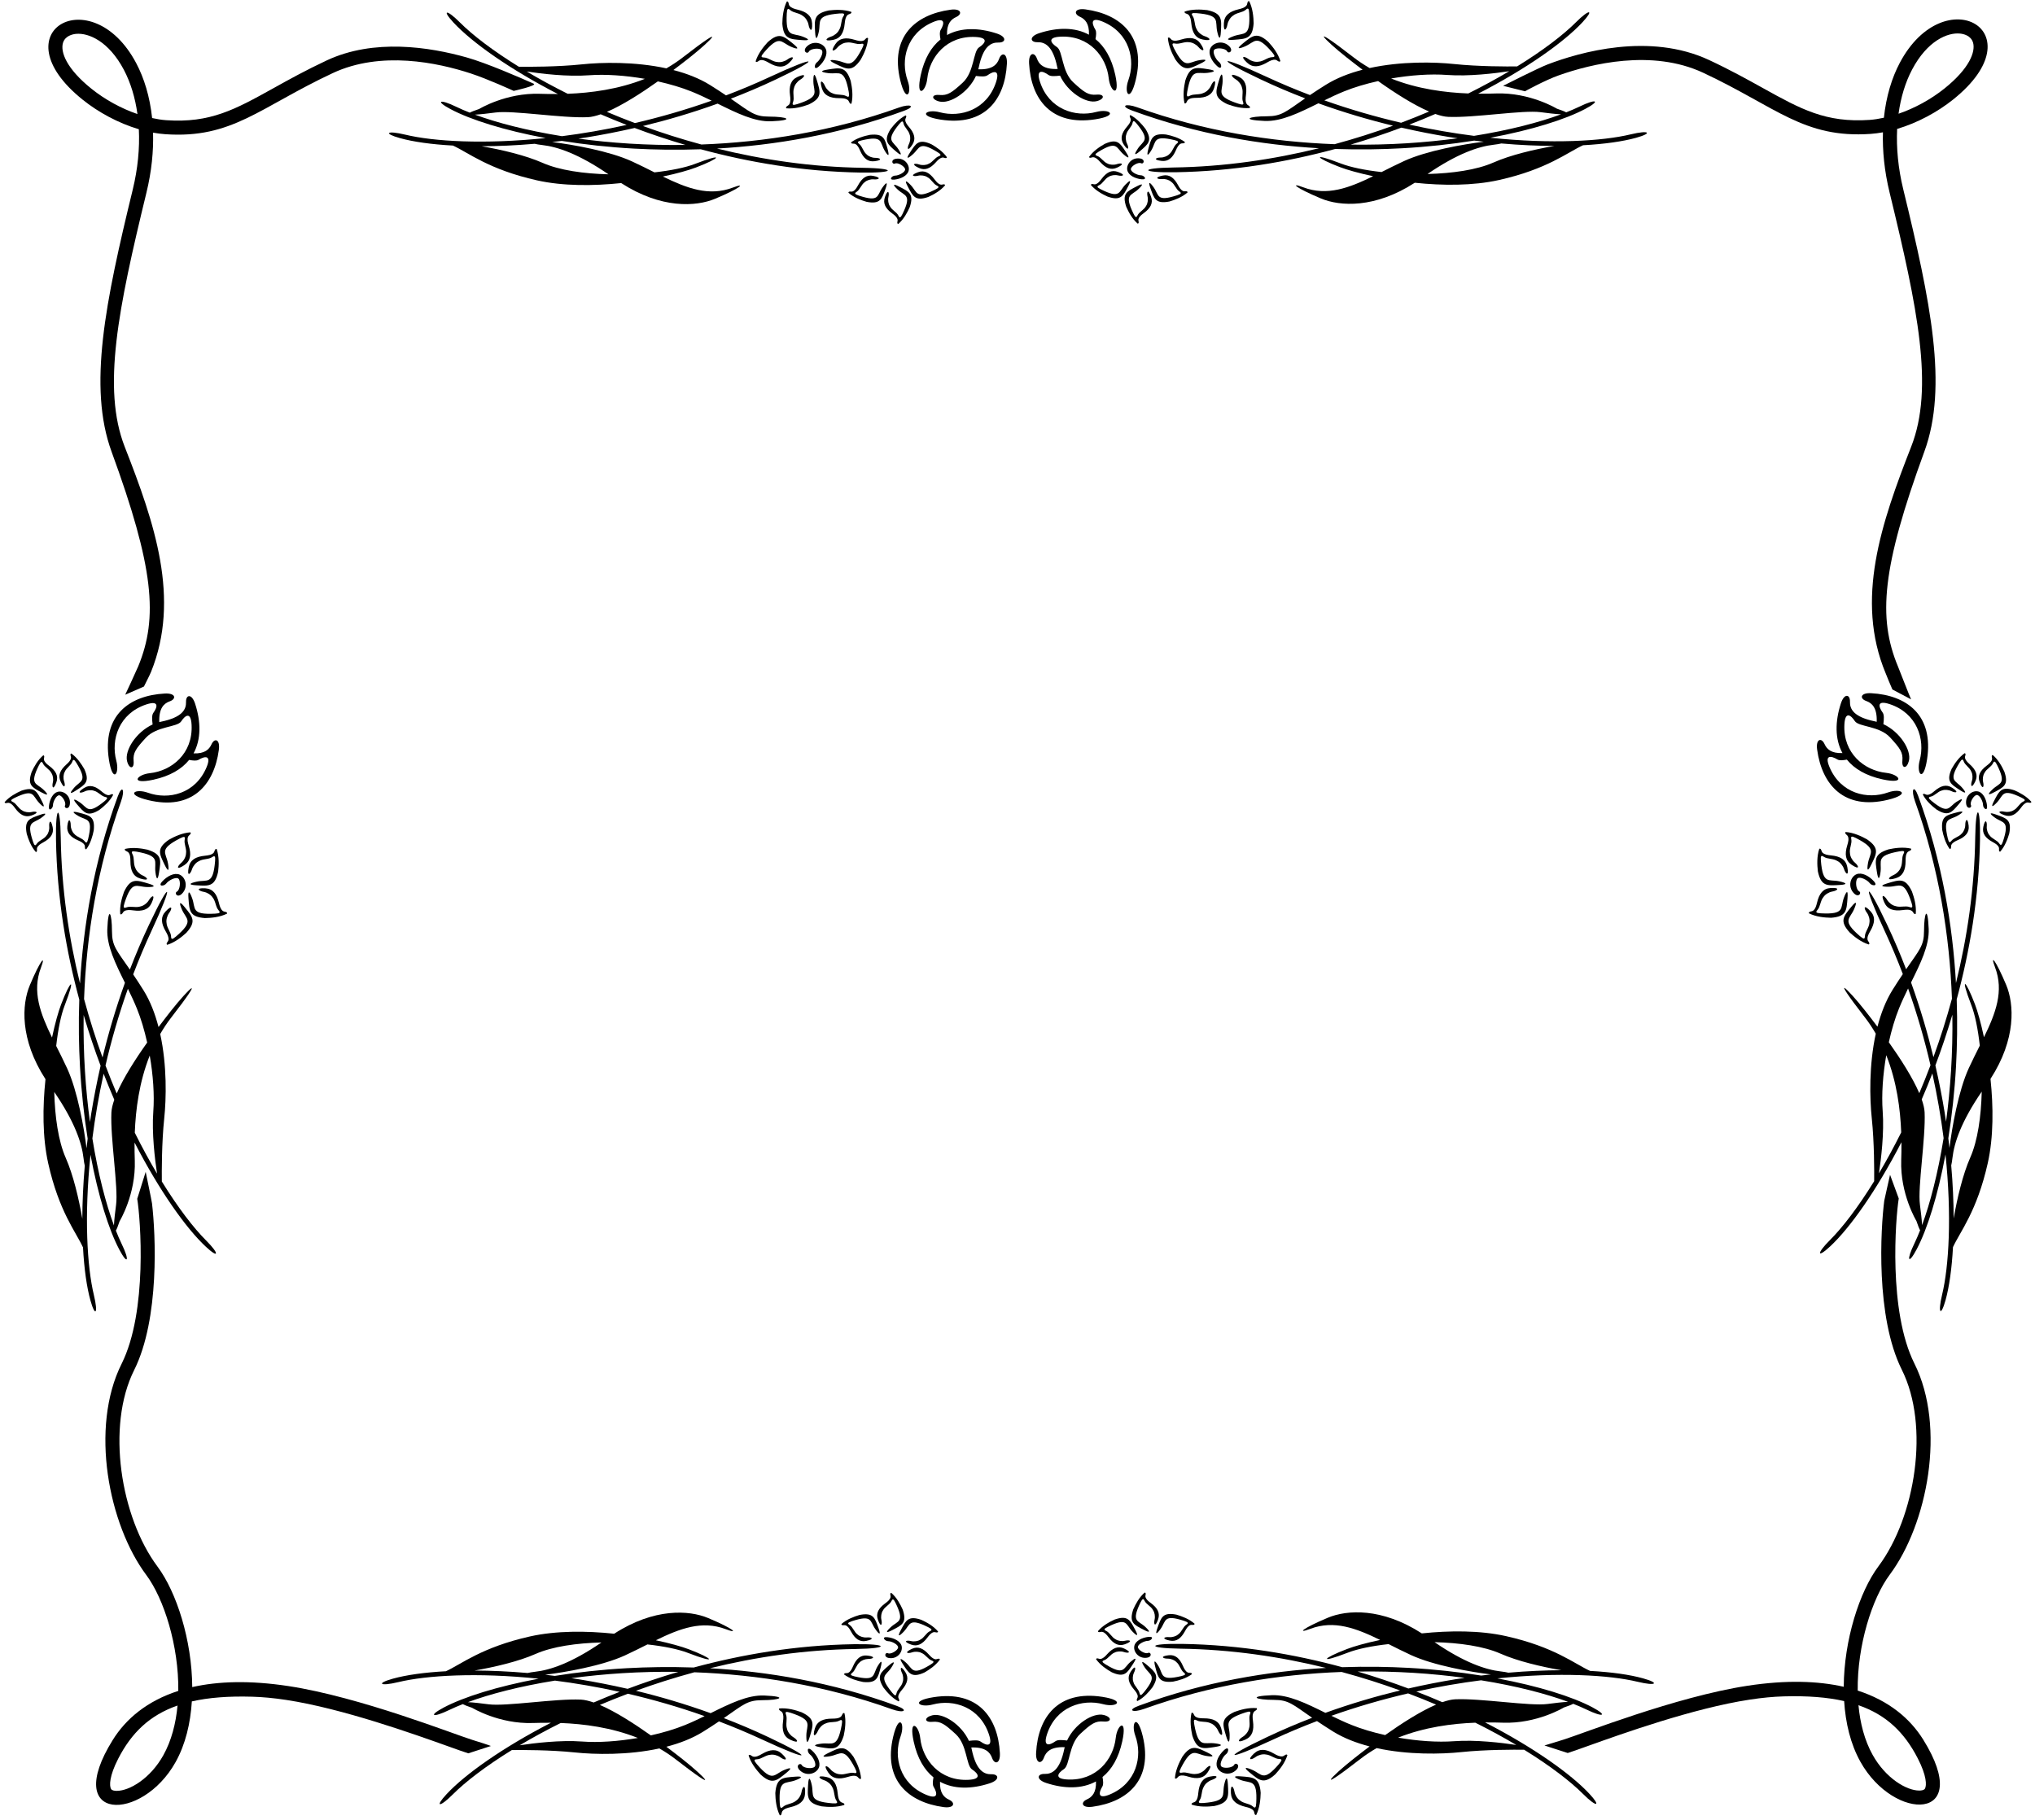 <?xml version="1.0" encoding="UTF-8"?>
<svg xmlns="http://www.w3.org/2000/svg" xmlns:xlink="http://www.w3.org/1999/xlink" width="435pt" height="389pt" viewBox="0 0 435 389" version="1.1">
<g id="surface1">
<path style=" stroke:none;fill-rule:nonzero;fill:rgb(0%,0%,0%);fill-opacity:1;" d="M 176.543 10.52 C 176.008 9.184 173.871 8.543 172.445 9.953 C 171.445 10.945 172.562 11.676 172.902 11.027 C 173.254 10.367 175.191 10.184 175.656 10.719 C 176.125 11.25 175.27 12.863 174.637 13.312 C 174.004 13.762 173.914 15.227 175.062 14.18 C 176.211 13.133 176.98 11.613 176.543 10.52 "/>
<path style=" stroke:none;fill-rule:nonzero;fill:rgb(0%,0%,0%);fill-opacity:1;" d="M 171.422 8.57 C 173.285 8.719 172.98 8.344 171.492 7.793 C 169.293 6.98 167.902 8.113 168.18 2.883 C 168.238 1.793 168.441 1.734 168.891 2.137 C 169.633 2.797 170.844 2.734 171.664 3.434 C 172.211 3.781 172.703 4.578 172.828 5.285 C 173.039 6.48 173.719 7.098 173.59 4.973 C 173.496 3.355 172.398 2.516 170.48 2.062 C 169.781 1.895 169.102 1.695 168.754 1.223 C 168.523 0.938 168.637 0.219 168.184 0.32 C 167.422 1.863 167.258 3.676 167.23 5.062 C 167.484 8.383 168.816 8.363 171.422 8.57 "/>
<path style=" stroke:none;fill-rule:nonzero;fill:rgb(0%,0%,0%);fill-opacity:1;" d="M 175.02 6.82 C 175.527 4.535 174.219 3.309 179.441 2.879 C 180.527 2.789 180.613 2.984 180.277 3.484 C 179.723 4.309 179.945 5.5 179.363 6.406 C 179.09 6.992 178.367 7.59 177.684 7.809 C 176.527 8.18 176.008 8.934 178.098 8.523 C 179.684 8.211 180.371 7.012 180.562 5.051 C 180.633 4.336 180.738 3.633 181.16 3.227 C 181.41 2.961 182.141 2.973 181.977 2.535 C 180.348 1.988 178.527 2.074 177.152 2.234 C 173.898 2.93 174.094 4.246 174.238 6.859 C 174.344 8.723 174.676 8.371 175.02 6.82 "/>
<path style=" stroke:none;fill-rule:nonzero;fill:rgb(0%,0%,0%);fill-opacity:1;" d="M 162.555 12.855 C 163.133 12.75 163.762 13.074 164.383 13.438 C 166.086 14.426 167.461 14.57 168.641 13.469 C 170.199 12.016 169.281 11.992 168.309 12.715 C 167.727 13.145 166.82 13.379 166.188 13.258 C 165.109 13.199 164.273 12.32 163.281 12.289 C 162.68 12.27 162.57 12.086 163.277 11.258 C 166.684 7.27 166.91 9.051 169.062 9.977 C 170.523 10.605 171.004 10.539 169.551 9.363 C 167.52 7.723 166.562 6.789 164.094 9.023 C 163.16 10.047 162.027 11.473 161.52 13.113 C 161.773 13.504 162.191 12.902 162.555 12.855 "/>
<path style=" stroke:none;fill-rule:nonzero;fill:rgb(0%,0%,0%);fill-opacity:1;" d="M 179.379 20.984 C 180.094 20.984 180.801 21.02 181.25 21.402 C 181.539 21.625 181.594 22.355 182.012 22.148 C 182.398 20.473 182.141 18.672 181.848 17.316 C 180.84 14.145 179.547 14.469 176.965 14.863 C 175.117 15.148 175.5 15.445 177.078 15.637 C 179.402 15.922 180.496 14.5 181.43 19.656 C 181.621 20.73 181.434 20.836 180.906 20.547 C 180.035 20.074 178.867 20.41 177.906 19.918 C 177.301 19.703 176.637 19.047 176.352 18.383 C 175.871 17.27 175.07 16.824 175.68 18.863 C 176.145 20.414 177.406 20.98 179.379 20.984 "/>
<path style=" stroke:none;fill-rule:nonzero;fill:rgb(0%,0%,0%);fill-opacity:1;" d="M 168.078 23.156 C 169.789 23.316 171.539 22.82 172.84 22.348 C 175.852 20.922 175.355 19.684 174.617 17.176 C 174.09 15.387 173.844 15.805 173.863 17.395 C 173.895 19.734 175.453 20.629 170.465 22.242 C 169.43 22.578 169.301 22.41 169.516 21.848 C 169.867 20.918 169.375 19.809 169.734 18.789 C 169.863 18.16 170.43 17.41 171.047 17.039 C 172.086 16.418 172.422 15.562 170.48 16.441 C 169.008 17.109 168.613 18.438 168.879 20.391 C 168.973 21.102 169.031 21.809 168.715 22.305 C 168.531 22.617 167.816 22.773 168.078 23.156 "/>
<path style=" stroke:none;fill-rule:nonzero;fill:rgb(0%,0%,0%);fill-opacity:1;" d="M 178.547 9.457 C 177.367 11.23 178.262 11.039 179.047 10.113 C 179.512 9.562 180.34 9.129 180.984 9.102 C 182.047 8.91 183.062 9.574 184.035 9.379 C 184.625 9.258 184.773 9.41 184.273 10.379 C 181.879 15.039 181.246 13.359 178.938 12.953 C 177.375 12.676 176.922 12.848 178.605 13.66 C 180.961 14.797 182.102 15.48 183.992 12.738 C 184.672 11.531 185.441 9.883 185.562 8.168 C 185.223 7.852 184.953 8.527 184.613 8.66 C 184.074 8.895 183.387 8.723 182.699 8.512 C 180.816 7.938 179.441 8.113 178.547 9.457 "/>
<path style=" stroke:none;fill-rule:nonzero;fill:rgb(0%,0%,0%);fill-opacity:1;" d="M 191.355 37.539 C 190.656 37.527 189.812 38.547 191.203 38.395 C 192.594 38.242 193.961 37.551 194.227 36.52 C 194.547 35.27 193.336 33.664 191.551 33.938 C 190.297 34.125 190.719 35.246 191.312 34.957 C 191.914 34.664 193.422 35.562 193.477 36.195 C 193.531 36.832 192.055 37.551 191.355 37.539 "/>
<path style=" stroke:none;fill-rule:nonzero;fill:rgb(0%,0%,0%);fill-opacity:1;" d="M 193.508 25.629 C 193.492 25.305 193.957 24.84 193.574 24.672 C 192.199 25.387 191.117 26.617 190.363 27.609 C 188.781 30.156 189.762 30.852 191.543 32.387 C 192.816 33.484 192.797 33.047 192.008 31.855 C 190.84 30.102 189.227 30.184 192.211 26.527 C 192.832 25.77 193.012 25.836 193.125 26.367 C 193.312 27.238 194.227 27.84 194.449 28.785 C 194.66 29.324 194.598 30.164 194.309 30.746 C 193.828 31.727 193.992 32.535 195.031 30.926 C 195.816 29.703 195.469 28.508 194.316 27.156 C 193.898 26.664 193.512 26.16 193.508 25.629 "/>
<path style=" stroke:none;fill-rule:nonzero;fill:rgb(0%,0%,0%);fill-opacity:1;" d="M 202.414 33.613 C 201.52 32.352 200.156 31.445 199.074 30.828 C 196.34 29.605 195.777 30.668 194.496 32.641 C 193.582 34.051 194.012 33.969 195.086 33.027 C 196.672 31.637 196.371 30.051 200.391 32.516 C 201.227 33.027 201.188 33.215 200.676 33.398 C 199.836 33.699 199.363 34.688 198.461 35.035 C 197.949 35.316 197.109 35.367 196.492 35.16 C 195.457 34.812 194.68 35.086 196.414 35.898 C 197.734 36.516 198.871 36.008 200.051 34.688 C 200.484 34.203 200.934 33.754 201.457 33.68 C 201.777 33.621 202.305 34.02 202.414 33.613 "/>
<path style=" stroke:none;fill-rule:nonzero;fill:rgb(0%,0%,0%);fill-opacity:1;" d="M 184.199 30.008 C 188.789 28.922 188.012 30.336 189.078 32.152 C 189.809 33.383 190.188 33.594 189.762 31.969 C 189.16 29.695 188.961 28.512 185.98 28.82 C 184.758 29.062 183.18 29.5 181.934 30.422 C 181.914 30.84 182.535 30.625 182.824 30.781 C 183.301 31.016 183.586 31.586 183.844 32.176 C 184.555 33.805 185.477 34.641 186.922 34.465 C 188.824 34.234 188.168 33.734 187.074 33.738 C 186.43 33.742 185.645 33.434 185.25 33.008 C 184.496 32.391 184.355 31.309 183.652 30.758 C 183.227 30.426 183.246 30.234 184.199 30.008 "/>
<path style=" stroke:none;fill-rule:nonzero;fill:rgb(0%,0%,0%);fill-opacity:1;" d="M 189.164 42.125 C 188.676 43.496 189.289 44.578 190.723 45.629 C 191.242 46.012 191.734 46.414 191.859 46.93 C 191.949 47.242 191.605 47.805 192.016 47.875 C 193.188 46.863 193.961 45.418 194.465 44.281 C 195.422 41.438 194.309 40.984 192.223 39.902 C 190.73 39.125 190.852 39.547 191.895 40.523 C 193.43 41.965 194.98 41.516 192.914 45.754 C 192.484 46.637 192.297 46.613 192.062 46.125 C 191.68 45.316 190.656 44.941 190.219 44.074 C 189.891 43.598 189.762 42.766 189.906 42.133 C 190.148 41.066 189.805 40.316 189.164 42.125 "/>
<path style=" stroke:none;fill-rule:nonzero;fill:rgb(0%,0%,0%);fill-opacity:1;" d="M 183.102 41.012 C 183.848 40.527 184.082 39.461 184.883 38.91 C 185.312 38.52 186.121 38.277 186.766 38.34 C 187.855 38.438 188.551 37.992 186.672 37.602 C 185.25 37.305 184.258 38.059 183.41 39.617 C 183.102 40.184 182.77 40.727 182.273 40.918 C 181.977 41.051 181.375 40.781 181.359 41.203 C 182.52 42.227 184.055 42.797 185.25 43.145 C 188.191 43.711 188.492 42.547 189.289 40.336 C 189.855 38.754 189.457 38.926 188.629 40.09 C 187.402 41.809 188.059 43.285 183.578 41.809 C 182.648 41.5 182.645 41.309 183.102 41.012 "/>
<path style=" stroke:none;fill-rule:nonzero;fill:rgb(0%,0%,0%);fill-opacity:1;" d="M 201.074 39.461 C 200.559 39.344 200.152 38.855 199.762 38.34 C 198.699 36.922 197.609 36.316 196.242 36.816 C 194.445 37.477 195.195 37.816 196.258 37.559 C 196.891 37.406 197.723 37.531 198.203 37.855 C 199.078 38.281 199.465 39.301 200.273 39.676 C 200.766 39.902 200.789 40.094 199.914 40.531 C 195.695 42.641 196.129 41.086 194.672 39.562 C 193.684 38.531 193.262 38.414 194.055 39.898 C 195.16 41.977 195.625 43.082 198.453 42.098 C 199.59 41.578 201.027 40.789 202.023 39.609 C 201.949 39.199 201.391 39.551 201.074 39.461 "/>
<path style=" stroke:none;fill-rule:nonzero;fill:rgb(0%,0%,0%);fill-opacity:1;" d="M 213.566 12.578 C 213.125 13.809 212.117 14.922 209.117 14.812 C 209.145 14.703 209.18 14.598 209.203 14.488 C 210.148 9.828 211.867 9.055 213.438 9.094 C 215.012 9.133 215.281 7.879 213.055 7.156 C 209.199 5.898 205.43 5.855 202.438 7.488 C 202.34 5.09 203.289 4.145 204.367 3.652 C 205.801 3.004 205.496 1.762 203.18 2.078 C 195.613 3.109 190.203 7.879 192.441 17.18 C 193.664 22.234 195.012 19.988 194.023 17.238 C 192.449 12.844 193.766 7.109 199.449 4.719 C 202.137 3.586 201.867 5.09 201.078 6.398 C 200.812 6.836 200.879 7.555 201.039 8.434 C 199.086 10.012 197.59 12.5 196.812 16.07 C 195.707 21.152 197.902 19.719 198.211 16.812 C 198.707 12.172 202.391 7.582 208.551 7.906 C 211.461 8.059 210.562 9.297 209.281 10.129 C 208 10.961 208.281 15.379 205.785 17.676 C 203.449 19.82 202.562 20.457 200.797 20.301 C 199.039 20.141 199.035 21.246 200.762 21.691 C 203.055 22.281 207.004 19.754 208.617 16.238 C 209.719 16.363 210.617 16.43 211.102 16.082 C 212.34 15.188 213.816 14.801 212.91 17.566 C 210.988 23.426 205.383 25.211 200.871 23.996 C 198.051 23.238 195.922 24.77 201.062 25.57 C 210.516 27.043 214.824 21.258 215.234 13.637 C 215.359 11.297 214.094 11.098 213.566 12.578 "/>
<path style=" stroke:none;fill-rule:nonzero;fill:rgb(0%,0%,0%);fill-opacity:1;" d="M 119.254 20.098 C 117.855 20.109 116.555 20.09 115.414 20.051 C 108.164 19.801 102.414 23.301 102.414 23.301 C 101.383 23.645 100.754 23.898 100.426 24.086 C 99.395 23.68 98.441 23.27 97.613 22.867 C 93.922 21.074 92.984 21.566 96.336 23.344 C 100.598 25.605 107.797 27.871 116.633 29.516 C 103.52 30.879 92.715 30.25 86.641 28.789 C 82.652 27.828 81.844 28.512 85.5 29.527 C 88.32 30.312 92.203 30.867 96.824 31.117 C 100.164 32.648 104.465 36.234 114.77 38.551 C 120.383 39.809 126.883 39.754 132.785 39.137 C 141.328 44.656 148.777 44.203 152.875 42.484 C 158.297 40.211 159.605 38.984 156.625 40.109 C 151.543 42.035 146.836 40.242 141.691 37.738 C 144.75 37.09 147.242 36.383 148.77 35.801 C 154.02 33.801 155.02 32.551 148.52 35.051 C 146.508 35.824 143.434 36.453 139.898 36.848 C 138.352 36.074 136.758 35.266 135.098 34.504 C 130.246 32.27 122.332 30.895 118.031 30.363 C 118.715 30.289 119.402 30.207 120.094 30.121 C 124.887 30.887 130.074 31.465 135.484 31.766 C 139.84 32.004 144.652 32.09 149.793 31.91 C 159.938 34.66 171.52 36.688 183.996 36.891 C 191.484 37.016 191.727 35.973 184.43 35.871 C 173.496 35.715 162.996 34.148 153.266 31.754 C 165.441 31.062 179.254 28.828 193.262 23.68 C 195.824 22.738 194.68 22.09 192.156 22.992 C 177.836 28.133 163.297 30.398 149.926 30.891 C 145.578 29.715 141.406 28.383 137.438 26.938 C 142.5 25.715 147.871 24.148 153.398 22.152 C 157.477 24.168 161.312 26.07 164.875 25.926 C 170.004 25.711 168.375 24.926 164.375 24.926 C 161.258 24.926 160.379 23.961 156.227 21.098 C 159.387 19.883 162.586 18.531 165.801 17.008 C 175.801 12.277 174.895 11.645 164.527 16.461 C 161.422 17.906 158.305 19.211 155.191 20.391 C 154.23 19.742 153.125 19.016 151.797 18.188 C 149.457 16.73 146.758 15.703 143.945 14.973 C 145.297 13.961 146.488 13.031 147.414 12.301 C 152.164 8.551 155.914 4.551 145.914 12.301 C 144.797 13.164 143.637 13.926 142.449 14.613 C 135.719 13.145 128.605 13.312 124.375 13.758 C 119.176 14.305 112.977 14.289 110.918 14.27 C 105.305 10.805 100.988 7.48 98.32 4.809 C 95.422 1.906 94.375 2.066 96.961 4.844 C 100.934 9.109 108.961 14.797 119.254 20.098 Z M 130.062 37.262 C 124.773 37.133 119.586 36.402 116 34.82 C 112.297 33.188 107.246 32.012 102.953 31.262 C 106.48 31.254 110.289 31.086 114.293 30.738 C 114.688 30.836 115.223 30.93 115.926 31.008 C 119.145 31.371 123.695 32.895 130.062 37.262 Z M 101.527 24.508 C 102.691 24.453 104.406 24.25 105.914 24.051 C 109.664 23.551 120.164 25.301 125.664 25.051 C 126.465 25.012 127.395 24.781 128.402 24.43 C 129.324 24.828 130.254 25.227 131.199 25.609 C 132.094 25.977 133.016 26.344 133.953 26.707 C 129.176 27.762 124.539 28.551 120.129 29.113 C 112.555 27.895 106.184 26.227 101.527 24.508 Z M 146.508 30.98 C 138.258 31.105 130.527 30.562 123.637 29.633 C 124.27 29.535 124.902 29.445 125.543 29.344 C 128.711 28.824 132.105 28.172 135.66 27.355 C 139.02 28.617 142.645 29.844 146.508 30.98 Z M 147.875 19.59 C 149.316 20.176 150.73 20.844 152.117 21.52 C 146.566 23.488 141.059 25.066 135.715 26.309 C 133.66 25.535 131.664 24.734 129.73 23.914 C 133.074 22.484 137.078 19.914 140.621 17.398 C 143.246 17.984 145.742 18.727 147.875 19.59 Z M 125.875 16.09 C 129.434 15.824 133.703 16.133 137.852 16.852 C 132.168 19.113 126.258 19.863 121.352 20.051 C 118.191 18.473 115.262 16.871 112.602 15.289 C 115.652 15.75 121.277 16.438 125.875 16.09 "/>
<path style=" stroke:none;fill-rule:nonzero;fill:rgb(0%,0%,0%);fill-opacity:1;" d="M 35.547 188.855 C 35.996 188.223 37.609 187.367 38.145 187.836 C 38.676 188.301 38.492 190.238 37.832 190.586 C 37.184 190.93 37.914 192.047 38.906 191.043 C 40.316 189.621 39.676 187.48 38.344 186.949 C 37.246 186.512 35.73 187.281 34.68 188.43 C 33.633 189.574 35.098 189.488 35.547 188.855 "/>
<path style=" stroke:none;fill-rule:nonzero;fill:rgb(0%,0%,0%);fill-opacity:1;" d="M 48.539 195.309 C 48.645 194.855 47.922 194.965 47.637 194.738 C 47.164 194.391 46.965 193.711 46.797 193.012 C 46.344 191.094 45.504 189.996 43.891 189.898 C 41.762 189.773 42.379 190.449 43.574 190.66 C 44.285 190.785 45.078 191.281 45.426 191.824 C 46.125 192.645 46.066 193.859 46.727 194.598 C 47.125 195.051 47.066 195.254 45.98 195.312 C 40.746 195.59 41.879 194.195 41.066 192 C 40.52 190.508 40.141 190.203 40.289 192.066 C 40.496 194.672 40.477 196.008 43.801 196.258 C 45.184 196.234 46.996 196.07 48.539 195.309 "/>
<path style=" stroke:none;fill-rule:nonzero;fill:rgb(0%,0%,0%);fill-opacity:1;" d="M 42.039 188.473 C 40.488 188.816 40.137 189.148 42.004 189.254 C 44.609 189.398 45.93 189.594 46.629 186.336 C 46.789 184.961 46.871 183.145 46.324 181.512 C 45.887 181.348 45.902 182.078 45.637 182.328 C 45.227 182.754 44.527 182.855 43.812 182.93 C 41.852 183.121 40.648 183.809 40.34 185.395 C 39.926 187.484 40.68 186.965 41.051 185.809 C 41.27 185.121 41.867 184.398 42.453 184.129 C 43.359 183.547 44.555 183.77 45.375 183.215 C 45.875 182.879 46.07 182.965 45.98 184.051 C 45.555 189.273 44.328 187.961 42.039 188.473 "/>
<path style=" stroke:none;fill-rule:nonzero;fill:rgb(0%,0%,0%);fill-opacity:1;" d="M 35.746 201.973 C 37.387 201.461 38.816 200.332 39.836 199.398 C 42.07 196.926 41.141 195.973 39.496 193.941 C 38.32 192.488 38.254 192.969 38.883 194.43 C 39.809 196.578 41.59 196.809 37.602 200.211 C 36.777 200.922 36.59 200.812 36.57 200.211 C 36.539 199.219 35.66 198.383 35.602 197.305 C 35.48 196.672 35.719 195.766 36.145 195.184 C 36.867 194.211 36.848 193.293 35.391 194.848 C 34.289 196.027 34.434 197.402 35.426 199.109 C 35.785 199.73 36.109 200.359 36.008 200.938 C 35.957 201.301 35.359 201.715 35.746 201.973 "/>
<path style=" stroke:none;fill-rule:nonzero;fill:rgb(0%,0%,0%);fill-opacity:1;" d="M 33.223 186.414 C 33.414 187.988 33.715 188.371 33.996 186.527 C 34.395 183.941 34.715 182.648 31.543 181.641 C 30.191 181.348 28.387 181.09 26.711 181.477 C 26.508 181.895 27.234 181.953 27.457 182.242 C 27.84 182.688 27.875 183.395 27.879 184.113 C 27.879 186.086 28.449 187.348 29.996 187.809 C 32.035 188.422 31.59 187.621 30.477 187.141 C 29.816 186.855 29.156 186.191 28.941 185.582 C 28.449 184.621 28.785 183.457 28.312 182.586 C 28.027 182.055 28.133 181.867 29.203 182.062 C 34.359 182.992 32.938 184.09 33.223 186.414 "/>
<path style=" stroke:none;fill-rule:nonzero;fill:rgb(0%,0%,0%);fill-opacity:1;" d="M 31.469 189.625 C 33.055 189.645 33.477 189.402 31.684 188.871 C 29.176 188.133 27.938 187.641 26.512 190.648 C 26.039 191.949 25.543 193.703 25.703 195.414 C 26.09 195.676 26.242 194.961 26.559 194.777 C 27.055 194.461 27.758 194.52 28.469 194.613 C 30.426 194.875 31.75 194.484 32.418 193.012 C 33.297 191.07 32.445 191.402 31.82 192.441 C 31.449 193.062 30.703 193.629 30.07 193.758 C 29.051 194.117 27.941 193.625 27.016 193.977 C 26.449 194.188 26.281 194.059 26.617 193.023 C 28.23 188.039 29.125 189.594 31.469 189.625 "/>
<path style=" stroke:none;fill-rule:nonzero;fill:rgb(0%,0%,0%);fill-opacity:1;" d="M 35.906 184.551 C 35.5 182.246 33.82 181.613 38.48 179.215 C 39.449 178.719 39.602 178.863 39.484 179.453 C 39.285 180.426 39.949 181.441 39.758 182.504 C 39.73 183.148 39.297 183.977 38.746 184.445 C 37.82 185.227 37.629 186.125 39.402 184.941 C 40.746 184.047 40.922 182.676 40.348 180.789 C 40.137 180.102 39.969 179.414 40.203 178.875 C 40.332 178.535 41.012 178.27 40.691 177.93 C 38.977 178.047 37.328 178.82 36.121 179.496 C 33.379 181.387 34.066 182.531 35.199 184.887 C 36.012 186.566 36.184 186.117 35.906 184.551 "/>
<path style=" stroke:none;fill-rule:nonzero;fill:rgb(0%,0%,0%);fill-opacity:1;" d="M 14.926 171.941 C 15.195 170.156 13.594 168.941 12.34 169.266 C 11.309 169.527 10.617 170.895 10.465 172.285 C 10.316 173.676 11.332 172.836 11.32 172.137 C 11.312 171.438 12.031 169.961 12.664 170.016 C 13.301 170.07 14.195 171.574 13.902 172.18 C 13.613 172.773 14.734 173.195 14.926 171.941 "/>
<path style=" stroke:none;fill-rule:nonzero;fill:rgb(0%,0%,0%);fill-opacity:1;" d="M 24.188 169.918 C 24.023 169.531 23.559 169.996 23.23 169.98 C 22.699 169.98 22.195 169.594 21.703 169.172 C 20.352 168.02 19.16 167.672 17.934 168.461 C 16.324 169.5 17.133 169.664 18.113 169.184 C 18.695 168.895 19.535 168.832 20.078 169.043 C 21.02 169.266 21.621 170.18 22.492 170.367 C 23.023 170.48 23.09 170.66 22.332 171.281 C 18.676 174.262 18.762 172.648 17.004 171.484 C 15.812 170.695 15.375 170.676 16.473 171.949 C 18.008 173.73 18.703 174.707 21.25 173.125 C 22.242 172.371 23.473 171.289 24.188 169.918 "/>
<path style=" stroke:none;fill-rule:nonzero;fill:rgb(0%,0%,0%);fill-opacity:1;" d="M 14.172 163.438 C 12.852 164.621 12.344 165.758 12.961 167.074 C 13.773 168.812 14.047 168.031 13.699 166.996 C 13.492 166.383 13.543 165.539 13.824 165.031 C 14.176 164.129 15.16 163.656 15.461 162.812 C 15.645 162.305 15.832 162.262 16.344 163.098 C 18.809 167.121 17.223 166.82 15.832 168.406 C 14.891 169.48 14.812 169.91 16.223 168.992 C 18.195 167.711 19.258 167.152 18.031 164.418 C 17.414 163.336 16.508 161.969 15.246 161.074 C 14.844 161.188 15.238 161.711 15.18 162.031 C 15.109 162.559 14.656 163.008 14.172 163.438 "/>
<path style=" stroke:none;fill-rule:nonzero;fill:rgb(0%,0%,0%);fill-opacity:1;" d="M 16.684 179.648 C 17.277 179.906 17.844 180.191 18.078 180.668 C 18.234 180.953 18.02 181.574 18.441 181.555 C 19.359 180.312 19.797 178.734 20.039 177.512 C 20.348 174.531 19.164 174.332 16.895 173.73 C 15.266 173.301 15.477 173.684 16.707 174.41 C 18.523 175.48 19.938 174.699 18.852 179.289 C 18.629 180.246 18.434 180.266 18.102 179.836 C 17.551 179.133 16.469 178.992 15.855 178.242 C 15.43 177.848 15.117 177.062 15.121 176.414 C 15.125 175.324 14.625 174.668 14.395 176.57 C 14.223 178.016 15.059 178.938 16.684 179.648 "/>
<path style=" stroke:none;fill-rule:nonzero;fill:rgb(0%,0%,0%);fill-opacity:1;" d="M 6.734 174.328 C 8.543 173.688 7.793 173.34 6.73 173.586 C 6.098 173.73 5.266 173.598 4.785 173.27 C 3.918 172.836 3.543 171.809 2.734 171.426 C 2.246 171.195 2.223 171.004 3.105 170.574 C 7.344 168.512 6.895 170.062 8.336 171.598 C 9.316 172.641 9.734 172.762 8.957 171.27 C 7.875 169.184 7.422 168.07 4.578 169.027 C 3.441 169.531 1.996 170.305 0.984 171.473 C 1.059 171.887 1.617 171.543 1.93 171.633 C 2.449 171.754 2.852 172.246 3.23 172.77 C 4.281 174.199 5.363 174.812 6.734 174.328 "/>
<path style=" stroke:none;fill-rule:nonzero;fill:rgb(0%,0%,0%);fill-opacity:1;" d="M 9.242 180.078 C 10.801 179.23 11.555 178.242 11.258 176.816 C 10.867 174.941 10.422 175.637 10.523 176.723 C 10.582 177.371 10.34 178.176 9.949 178.605 C 9.402 179.41 8.332 179.641 7.848 180.391 C 7.551 180.844 7.359 180.844 7.051 179.91 C 5.574 175.434 7.051 176.086 8.77 174.863 C 9.934 174.035 10.109 173.637 8.527 174.203 C 6.312 174.996 5.148 175.297 5.715 178.242 C 6.062 179.438 6.633 180.973 7.66 182.133 C 8.078 182.117 7.809 181.516 7.941 181.215 C 8.133 180.723 8.676 180.387 9.242 180.078 "/>
<path style=" stroke:none;fill-rule:nonzero;fill:rgb(0%,0%,0%);fill-opacity:1;" d="M 8.961 169.438 C 10.445 170.23 10.328 169.809 9.297 168.82 C 7.773 167.359 6.219 167.797 8.328 163.574 C 8.766 162.699 8.957 162.727 9.184 163.219 C 9.559 164.027 10.582 164.414 11.008 165.285 C 11.328 165.77 11.453 166.602 11.301 167.23 C 11.043 168.293 11.383 169.047 12.043 167.246 C 12.543 165.879 11.941 164.789 10.523 163.727 C 10.004 163.34 9.516 162.934 9.398 162.414 C 9.312 162.098 9.664 161.543 9.25 161.465 C 8.07 162.465 7.281 163.902 6.762 165.035 C 5.777 167.867 6.887 168.328 8.961 169.438 "/>
<path style=" stroke:none;fill-rule:nonzero;fill:rgb(0%,0%,0%);fill-opacity:1;" d="M 31.293 150.582 C 34.062 149.676 33.672 151.152 32.777 152.391 C 32.43 152.871 32.496 153.773 32.621 154.871 C 29.105 156.488 26.578 160.438 27.168 162.73 C 27.613 164.457 28.719 164.453 28.562 162.695 C 28.402 160.926 29.039 160.039 31.188 157.707 C 33.484 155.211 37.898 155.488 38.73 154.211 C 39.566 152.93 40.801 152.031 40.953 154.941 C 41.277 161.098 36.691 164.785 32.047 165.281 C 29.145 165.59 27.707 167.785 32.789 166.68 C 36.359 165.898 38.848 164.406 40.426 162.449 C 41.309 162.609 42.027 162.676 42.461 162.414 C 43.77 161.625 45.273 161.355 44.145 164.039 C 41.75 169.723 36.016 171.043 31.621 169.465 C 28.875 168.48 26.625 169.828 31.684 171.047 C 40.984 173.289 45.75 167.879 46.781 160.312 C 47.098 157.992 45.855 157.688 45.207 159.121 C 44.719 160.199 43.77 161.148 41.371 161.051 C 43.008 158.059 42.965 154.289 41.707 150.434 C 40.98 148.211 39.727 148.477 39.766 150.051 C 39.809 151.625 39.031 153.344 34.371 154.289 C 34.262 154.312 34.156 154.348 34.047 154.371 C 33.938 151.371 35.055 150.363 36.281 149.926 C 37.766 149.395 37.562 148.133 35.227 148.258 C 27.602 148.664 21.816 152.977 23.289 162.43 C 24.094 167.566 25.621 165.438 24.863 162.617 C 23.652 158.109 25.434 152.504 31.293 150.582 "/>
<path style=" stroke:none;fill-rule:nonzero;fill:rgb(0%,0%,0%);fill-opacity:1;" d="M 19.344 246.859 C 20.992 255.695 23.258 262.895 25.516 267.152 C 27.293 270.508 27.785 269.566 25.992 265.879 C 25.59 265.051 25.18 264.098 24.773 263.066 C 24.961 262.738 25.219 262.105 25.562 261.074 C 25.562 261.074 29.062 255.324 28.812 248.074 C 28.773 246.938 28.75 245.637 28.762 244.238 C 34.066 254.531 39.75 262.555 44.02 266.531 C 46.793 269.117 46.953 268.07 44.051 265.172 C 41.379 262.5 38.059 258.188 34.594 252.574 C 34.57 250.516 34.555 244.316 35.102 239.117 C 35.547 234.887 35.719 227.77 34.246 221.043 C 34.934 219.855 35.695 218.691 36.562 217.574 C 44.312 207.574 40.312 211.324 36.562 216.074 C 35.828 217.004 34.902 218.195 33.887 219.547 C 33.156 216.734 32.129 214.031 30.672 211.691 C 29.844 210.367 29.117 209.262 28.469 208.297 C 29.652 205.188 30.953 202.066 32.398 198.961 C 37.219 188.594 36.582 187.688 31.852 197.691 C 30.332 200.906 28.98 204.105 27.762 207.262 C 24.898 203.109 23.938 202.234 23.938 199.117 C 23.938 195.117 23.148 193.484 22.938 198.617 C 22.789 202.176 24.691 206.016 26.707 210.09 C 24.711 215.617 23.145 220.992 21.922 226.055 C 20.477 222.086 19.145 217.91 17.969 213.562 C 18.461 200.195 20.727 185.656 25.867 171.336 C 26.773 168.812 26.121 167.664 25.18 170.23 C 20.031 184.234 17.797 198.051 17.105 210.227 C 14.711 200.496 13.145 189.992 12.988 179.062 C 12.887 171.766 11.844 172.008 11.969 179.492 C 12.172 191.973 14.199 203.555 16.949 213.695 C 16.77 218.84 16.855 223.648 17.098 228.004 C 17.395 233.414 17.973 238.605 18.738 243.395 C 18.652 244.09 18.57 244.777 18.496 245.461 C 17.969 241.16 16.59 233.242 14.355 228.391 C 13.594 226.73 12.785 225.141 12.012 223.594 C 12.406 220.059 13.035 216.984 13.812 214.969 C 16.312 208.469 15.062 209.469 13.062 214.719 C 12.477 216.25 11.77 218.738 11.121 221.797 C 8.617 216.652 6.824 211.945 8.75 206.867 C 9.875 203.887 8.648 205.195 6.375 210.617 C 4.656 214.711 4.203 222.164 9.723 230.703 C 9.105 236.609 9.051 243.109 10.312 248.719 C 12.625 259.023 16.215 263.324 17.742 266.664 C 17.992 271.289 18.547 275.172 19.332 277.992 C 20.348 281.648 21.031 280.84 20.07 276.852 C 18.609 270.777 17.98 259.969 19.344 246.859 Z M 32.77 237.617 C 32.426 242.215 33.109 247.84 33.57 250.891 C 31.988 248.23 30.387 245.301 28.812 242.141 C 28.996 237.234 29.746 231.32 32.008 225.641 C 32.73 229.785 33.035 234.059 32.77 237.617 Z M 27.34 211.371 C 28.016 212.762 28.688 214.176 29.27 215.617 C 30.137 217.75 30.875 220.242 31.461 222.867 C 28.945 226.41 26.375 230.418 24.945 233.758 C 24.125 231.824 23.324 229.832 22.551 227.777 C 23.793 222.43 25.371 216.926 27.34 211.371 Z M 22.152 229.535 C 22.52 230.477 22.883 231.398 23.25 232.293 C 23.637 233.234 24.031 234.168 24.43 235.09 C 24.078 236.098 23.848 237.027 23.812 237.824 C 23.562 243.324 25.312 253.824 24.812 257.574 C 24.609 259.086 24.41 260.801 24.355 261.965 C 22.633 257.309 20.965 250.938 19.746 243.363 C 20.312 238.949 21.098 234.316 22.152 229.535 Z M 17.879 216.984 C 19.016 220.844 20.242 224.473 21.504 227.828 C 20.688 231.387 20.035 234.781 19.52 237.949 C 19.414 238.59 19.324 239.219 19.23 239.855 C 18.297 232.961 17.754 225.23 17.879 216.984 Z M 17.598 260.535 C 16.848 256.242 15.672 251.191 14.039 247.492 C 12.461 243.906 11.73 238.719 11.598 233.43 C 15.965 239.797 17.488 244.348 17.852 247.562 C 17.93 248.27 18.027 248.805 18.121 249.199 C 17.777 253.199 17.609 257.008 17.598 260.535 "/>
<path style=" stroke:none;fill-rule:nonzero;fill:rgb(0%,0%,0%);fill-opacity:1;" d="M 170.945 378.422 C 172.371 379.836 174.508 379.195 175.043 377.859 C 175.48 376.766 174.711 375.246 173.562 374.199 C 172.414 373.148 172.504 374.613 173.137 375.062 C 173.77 375.516 174.625 377.129 174.156 377.66 C 173.691 378.195 171.754 378.008 171.402 377.348 C 171.062 376.703 169.945 377.43 170.945 378.422 "/>
<path style=" stroke:none;fill-rule:nonzero;fill:rgb(0%,0%,0%);fill-opacity:1;" d="M 171.328 383.09 C 171.203 383.801 170.711 384.594 170.164 384.945 C 169.344 385.645 168.133 385.582 167.391 386.242 C 166.941 386.645 166.738 386.586 166.68 385.496 C 166.402 380.262 167.793 381.395 169.992 380.586 C 171.48 380.035 171.785 379.66 169.922 379.805 C 167.316 380.012 165.984 379.996 165.73 383.316 C 165.758 384.699 165.922 386.516 166.684 388.055 C 167.137 388.16 167.023 387.438 167.254 387.156 C 167.602 386.68 168.281 386.48 168.98 386.316 C 170.898 385.863 171.996 385.02 172.09 383.406 C 172.219 381.281 171.539 381.898 171.328 383.09 "/>
<path style=" stroke:none;fill-rule:nonzero;fill:rgb(0%,0%,0%);fill-opacity:1;" d="M 179.66 385.152 C 179.238 384.742 179.133 384.043 179.062 383.328 C 178.871 381.367 178.184 380.168 176.598 379.855 C 174.508 379.445 175.027 380.199 176.184 380.57 C 176.867 380.789 177.59 381.387 177.863 381.969 C 178.445 382.879 178.223 384.07 178.777 384.895 C 179.113 385.395 179.027 385.586 177.941 385.5 C 172.719 385.07 174.027 383.844 173.52 381.559 C 173.176 380.008 172.844 379.656 172.738 381.52 C 172.594 384.129 172.398 385.449 175.652 386.145 C 177.027 386.305 178.848 386.387 180.477 385.84 C 180.641 385.406 179.91 385.418 179.66 385.152 "/>
<path style=" stroke:none;fill-rule:nonzero;fill:rgb(0%,0%,0%);fill-opacity:1;" d="M 167.562 378.402 C 165.41 379.324 165.184 381.105 161.777 377.121 C 161.07 376.293 161.18 376.109 161.781 376.09 C 162.773 376.059 163.609 375.18 164.688 375.121 C 165.32 375 166.227 375.234 166.809 375.664 C 167.781 376.383 168.699 376.363 167.141 374.91 C 165.961 373.805 164.586 373.949 162.883 374.941 C 162.262 375.305 161.633 375.629 161.055 375.523 C 160.691 375.477 160.273 374.875 160.02 375.266 C 160.527 376.906 161.66 378.332 162.594 379.355 C 165.062 381.586 166.02 380.656 168.051 379.012 C 169.504 377.836 169.023 377.773 167.562 378.402 "/>
<path style=" stroke:none;fill-rule:nonzero;fill:rgb(0%,0%,0%);fill-opacity:1;" d="M 180.348 371.059 C 180.641 369.707 180.898 367.906 180.512 366.23 C 180.094 366.023 180.039 366.75 179.75 366.973 C 179.301 367.355 178.594 367.395 177.879 367.395 C 175.906 367.398 174.645 367.965 174.18 369.512 C 173.57 371.555 174.371 371.109 174.852 369.996 C 175.137 369.332 175.801 368.672 176.406 368.457 C 177.367 367.965 178.535 368.305 179.406 367.832 C 179.934 367.543 180.121 367.648 179.93 368.719 C 178.996 373.879 177.902 372.457 175.578 372.742 C 174 372.934 173.617 373.23 175.465 373.516 C 178.047 373.91 179.34 374.234 180.348 371.059 "/>
<path style=" stroke:none;fill-rule:nonzero;fill:rgb(0%,0%,0%);fill-opacity:1;" d="M 168.965 366.133 C 173.953 367.75 172.395 368.645 172.363 370.984 C 172.344 372.574 172.59 372.992 173.117 371.199 C 173.855 368.695 174.352 367.457 171.34 366.031 C 170.039 365.559 168.289 365.062 166.578 365.219 C 166.316 365.605 167.031 365.762 167.215 366.074 C 167.531 366.57 167.473 367.277 167.379 367.988 C 167.113 369.941 167.508 371.27 168.98 371.934 C 170.922 372.816 170.586 371.961 169.547 371.336 C 168.93 370.965 168.363 370.219 168.234 369.586 C 167.875 368.57 168.367 367.461 168.016 366.531 C 167.801 365.969 167.93 365.797 168.965 366.133 "/>
<path style=" stroke:none;fill-rule:nonzero;fill:rgb(0%,0%,0%);fill-opacity:1;" d="M 177.105 374.719 C 175.422 375.527 175.875 375.699 177.438 375.426 C 179.746 375.02 180.379 373.34 182.773 377.996 C 183.273 378.965 183.125 379.121 182.535 379 C 181.562 378.805 180.547 379.469 179.484 379.277 C 178.84 379.25 178.012 378.812 177.547 378.262 C 176.762 377.336 175.867 377.145 177.047 378.918 C 177.941 380.266 179.316 380.438 181.199 379.863 C 181.887 379.656 182.574 379.484 183.113 379.719 C 183.453 379.848 183.723 380.527 184.062 380.207 C 183.941 378.492 183.172 376.844 182.492 375.637 C 180.602 372.895 179.461 373.582 177.105 374.719 "/>
<path style=" stroke:none;fill-rule:nonzero;fill:rgb(0%,0%,0%);fill-opacity:1;" d="M 189.812 353.418 C 189.219 353.133 188.797 354.254 190.051 354.441 C 191.836 354.711 193.047 353.109 192.727 351.855 C 192.461 350.828 191.094 350.137 189.703 349.984 C 188.312 349.832 189.156 350.848 189.855 350.84 C 190.555 350.828 192.031 351.547 191.977 352.184 C 191.922 352.816 190.414 353.715 189.812 353.418 "/>
<path style=" stroke:none;fill-rule:nonzero;fill:rgb(0%,0%,0%);fill-opacity:1;" d="M 193.531 357.453 C 192.492 355.84 192.328 356.648 192.809 357.629 C 193.098 358.211 193.16 359.051 192.949 359.594 C 192.727 360.539 191.812 361.137 191.625 362.012 C 191.512 362.539 191.332 362.605 190.711 361.848 C 187.727 358.195 189.34 358.277 190.508 356.52 C 191.297 355.328 191.316 354.895 190.043 355.992 C 188.262 357.527 187.281 358.223 188.863 360.77 C 189.617 361.762 190.699 362.988 192.074 363.707 C 192.457 363.539 191.992 363.074 192.008 362.746 C 192.012 362.219 192.398 361.711 192.816 361.219 C 193.969 359.871 194.316 358.676 193.531 357.453 "/>
<path style=" stroke:none;fill-rule:nonzero;fill:rgb(0%,0%,0%);fill-opacity:1;" d="M 197.574 357.547 C 198.656 356.934 200.02 356.027 200.914 354.762 C 200.805 354.359 200.277 354.758 199.957 354.699 C 199.434 354.625 198.984 354.172 198.551 353.691 C 197.371 352.367 196.234 351.863 194.914 352.48 C 193.18 353.293 193.957 353.562 194.992 353.219 C 195.609 353.012 196.449 353.062 196.961 353.344 C 197.863 353.691 198.336 354.676 199.176 354.98 C 199.688 355.164 199.727 355.352 198.891 355.863 C 194.871 358.328 195.172 356.742 193.586 355.352 C 192.512 354.406 192.082 354.328 192.996 355.738 C 194.277 357.711 194.84 358.773 197.574 357.547 "/>
<path style=" stroke:none;fill-rule:nonzero;fill:rgb(0%,0%,0%);fill-opacity:1;" d="M 182.152 357.617 C 182.855 357.07 182.996 355.984 183.75 355.371 C 184.145 354.945 184.93 354.637 185.574 354.637 C 186.668 354.645 187.324 354.141 185.422 353.914 C 183.977 353.738 183.055 354.574 182.344 356.199 C 182.086 356.793 181.801 357.363 181.324 357.594 C 181.035 357.754 180.414 357.539 180.434 357.957 C 181.68 358.879 183.258 359.312 184.48 359.559 C 187.461 359.867 187.66 358.684 188.262 356.41 C 188.688 354.785 188.309 354.992 187.578 356.223 C 186.512 358.039 187.289 359.457 182.699 358.371 C 181.746 358.145 181.727 357.953 182.152 357.617 "/>
<path style=" stroke:none;fill-rule:nonzero;fill:rgb(0%,0%,0%);fill-opacity:1;" d="M 188.406 346.246 C 188.262 345.613 188.391 344.781 188.719 344.301 C 189.156 343.434 190.18 343.059 190.562 342.254 C 190.797 341.766 190.984 341.742 191.414 342.621 C 193.48 346.863 191.93 346.41 190.395 347.855 C 189.352 348.832 189.23 349.25 190.723 348.477 C 192.809 347.391 193.922 346.938 192.965 344.098 C 192.461 342.961 191.688 341.512 190.516 340.504 C 190.105 340.574 190.449 341.133 190.359 341.449 C 190.234 341.965 189.742 342.367 189.223 342.75 C 187.789 343.801 187.176 344.883 187.664 346.254 C 188.305 348.059 188.648 347.309 188.406 346.246 "/>
<path style=" stroke:none;fill-rule:nonzero;fill:rgb(0%,0%,0%);fill-opacity:1;" d="M 182.078 346.57 C 186.559 345.094 185.902 346.57 187.129 348.285 C 187.957 349.449 188.355 349.625 187.789 348.043 C 186.992 345.832 186.691 344.668 183.75 345.23 C 182.555 345.582 181.02 346.152 179.859 347.176 C 179.875 347.594 180.477 347.328 180.773 347.461 C 181.27 347.652 181.602 348.195 181.91 348.762 C 182.758 350.32 183.75 351.074 185.172 350.777 C 187.051 350.383 186.355 349.941 185.266 350.039 C 184.621 350.098 183.812 349.855 183.383 349.465 C 182.582 348.918 182.348 347.852 181.602 347.363 C 181.145 347.07 181.148 346.875 182.078 346.57 "/>
<path style=" stroke:none;fill-rule:nonzero;fill:rgb(0%,0%,0%);fill-opacity:1;" d="M 198.773 348.703 C 197.965 349.074 197.578 350.098 196.703 350.523 C 196.223 350.848 195.391 350.969 194.758 350.816 C 193.695 350.562 192.945 350.898 194.742 351.559 C 196.109 352.062 197.199 351.457 198.262 350.039 C 198.652 349.523 199.059 349.031 199.574 348.914 C 199.891 348.828 200.449 349.18 200.523 348.77 C 199.527 347.586 198.09 346.801 196.953 346.281 C 194.125 345.297 193.66 346.402 192.555 348.477 C 191.762 349.961 192.184 349.844 193.172 348.812 C 194.629 347.293 194.195 345.734 198.414 347.848 C 199.289 348.285 199.266 348.477 198.773 348.703 "/>
<path style=" stroke:none;fill-rule:nonzero;fill:rgb(0%,0%,0%);fill-opacity:1;" d="M 199.562 362.809 C 194.422 363.609 196.551 365.141 199.371 364.379 C 203.883 363.168 209.488 364.949 211.41 370.812 C 212.316 373.578 210.84 373.188 209.602 372.293 C 209.117 371.949 208.219 372.016 207.117 372.141 C 205.504 368.621 201.555 366.094 199.262 366.688 C 197.535 367.129 197.539 368.238 199.297 368.078 C 201.062 367.918 201.949 368.559 204.285 370.703 C 206.781 373 206.5 377.414 207.781 378.25 C 209.062 379.082 209.961 380.32 207.051 380.473 C 200.891 380.793 197.207 376.207 196.711 371.566 C 196.402 368.66 194.207 367.227 195.312 372.309 C 196.09 375.879 197.586 378.363 199.539 379.945 C 199.379 380.824 199.312 381.543 199.578 381.98 C 200.367 383.289 200.637 384.793 197.949 383.66 C 192.266 381.27 190.949 375.535 192.523 371.141 C 193.512 368.391 192.164 366.145 190.941 371.199 C 188.703 380.5 194.113 385.27 201.68 386.301 C 203.996 386.617 204.301 385.371 202.867 384.723 C 201.789 384.234 200.84 383.289 200.938 380.887 C 203.93 382.523 207.699 382.48 211.555 381.223 C 213.781 380.496 213.512 379.246 211.938 379.285 C 210.367 379.324 208.648 378.547 207.703 373.891 C 207.68 373.781 207.645 373.672 207.617 373.562 C 210.617 373.453 211.625 374.57 212.066 375.801 C 212.594 377.281 213.859 377.078 213.734 374.742 C 213.324 367.117 209.016 361.336 199.562 362.809 "/>
<path style=" stroke:none;fill-rule:nonzero;fill:rgb(0%,0%,0%);fill-opacity:1;" d="M 153.691 367.984 C 156.805 369.168 159.922 370.473 163.027 371.914 C 173.395 376.734 174.301 376.098 164.301 371.367 C 161.086 369.848 157.887 368.496 154.727 367.281 C 158.879 364.414 159.758 363.453 162.875 363.453 C 166.875 363.453 168.504 362.668 163.375 362.453 C 159.812 362.305 155.977 364.211 151.898 366.227 C 146.371 364.23 141 362.66 135.938 361.438 C 139.906 359.996 144.078 358.66 148.426 357.484 C 161.797 357.977 176.336 360.246 190.656 365.387 C 193.18 366.289 194.324 365.641 191.762 364.695 C 177.754 359.547 163.941 357.316 151.766 356.621 C 161.496 354.227 171.996 352.66 182.93 352.508 C 190.227 352.402 189.984 351.363 182.496 351.484 C 170.02 351.691 158.438 353.719 148.293 356.465 C 143.152 356.289 138.34 356.371 133.984 356.613 C 128.574 356.914 123.387 357.492 118.594 358.258 C 117.902 358.168 117.215 358.09 116.531 358.012 C 120.832 357.484 128.746 356.105 133.598 353.875 C 135.258 353.109 136.852 352.305 138.398 351.531 C 141.934 351.922 145.008 352.555 147.02 353.328 C 153.52 355.828 152.52 354.578 147.27 352.578 C 145.742 351.996 143.25 351.285 140.191 350.641 C 145.336 348.133 150.043 346.344 155.125 348.266 C 158.105 349.395 156.797 348.164 151.375 345.891 C 147.277 344.172 139.828 343.723 131.285 349.242 C 125.383 348.621 118.883 348.57 113.27 349.828 C 102.965 352.145 98.664 355.73 95.324 357.262 C 90.703 357.512 86.82 358.066 84 358.848 C 80.344 359.863 81.152 360.547 85.141 359.59 C 91.215 358.129 102.02 357.496 115.133 358.859 C 106.297 360.508 99.098 362.773 94.836 365.031 C 91.484 366.809 92.422 367.301 96.113 365.508 C 96.941 365.105 97.895 364.699 98.926 364.293 C 99.254 364.477 99.883 364.734 100.914 365.078 C 100.914 365.078 106.664 368.578 113.914 368.328 C 115.055 368.289 116.355 368.27 117.754 368.281 C 107.461 373.582 99.434 379.27 95.461 383.535 C 92.875 386.312 93.922 386.469 96.82 383.566 C 99.488 380.895 103.805 377.574 109.418 374.109 C 111.477 374.086 117.676 374.074 122.875 374.621 C 127.105 375.066 134.219 375.234 140.949 373.766 C 142.137 374.453 143.297 375.211 144.414 376.078 C 154.414 383.828 150.664 379.828 145.914 376.078 C 144.988 375.344 143.797 374.418 142.445 373.402 C 145.258 372.676 147.957 371.645 150.297 370.188 C 151.625 369.359 152.73 368.637 153.691 367.984 Z M 145.008 357.395 C 141.145 358.531 137.52 359.762 134.16 361.023 C 130.605 360.207 127.211 359.551 124.043 359.035 C 123.402 358.934 122.77 358.84 122.137 358.746 C 129.027 357.816 136.758 357.273 145.008 357.395 Z M 114.426 357.367 C 113.723 357.449 113.188 357.543 112.793 357.641 C 108.789 357.293 104.98 357.125 101.453 357.113 C 105.746 356.363 110.797 355.191 114.5 353.559 C 118.086 351.977 123.273 351.246 128.562 351.113 C 122.195 355.48 117.645 357.008 114.426 357.367 Z M 104.414 364.328 C 102.906 364.129 101.191 363.926 100.027 363.871 C 104.684 362.152 111.055 360.484 118.629 359.266 C 123.039 359.828 127.676 360.617 132.453 361.668 C 131.516 362.035 130.594 362.402 129.699 362.766 C 128.754 363.152 127.824 363.547 126.902 363.945 C 125.895 363.594 124.965 363.363 124.164 363.328 C 118.664 363.078 108.164 364.828 104.414 364.328 Z M 124.375 372.285 C 119.777 371.941 114.152 372.629 111.102 373.086 C 113.762 371.504 116.691 369.902 119.852 368.328 C 124.758 368.516 130.668 369.262 136.352 371.527 C 132.203 372.246 127.934 372.555 124.375 372.285 Z M 139.121 370.977 C 135.578 368.465 131.574 365.895 128.23 364.465 C 130.164 363.645 132.16 362.844 134.215 362.07 C 139.559 363.312 145.066 364.887 150.617 366.855 C 149.23 367.535 147.816 368.203 146.375 368.785 C 144.242 369.652 141.746 370.395 139.121 370.977 "/>
<path style=" stroke:none;fill-rule:nonzero;fill:rgb(0%,0%,0%);fill-opacity:1;" d="M 17.672 21.312 C 21.035 24.016 25.305 26.328 29.68 27.629 C 29.879 31.711 29.457 36.078 28.383 40.5 C 22.527 64.57 18.773 82.684 23.855 96.574 C 32.871 121.227 33.859 132.004 29.543 142.449 C 29.25 143.16 27.105 147.801 26.766 148.512 L 30.766 146.762 C 31.121 146.02 31.98 144.391 32.281 143.645 C 38.617 127.984 33.035 111.789 26.672 95.543 C 21.762 83.004 25.297 65.879 31.297 41.211 C 32.418 36.605 32.832 32.293 32.715 28.355 C 33.59 28.512 34.457 28.629 35.316 28.688 C 49.652 29.688 55.457 22.961 71.125 15.629 C 81.418 10.809 93.535 13.375 100.633 15.703 C 104.336 16.914 109.805 19.43 109.805 19.43 C 109.805 19.43 114.984 18.289 114.074 17.887 C 110.973 16.5 104.008 13.484 99.82 12.297 C 91.742 10.008 79.895 8.211 69.852 12.91 C 65.355 15.016 61.656 17.07 58.391 18.887 C 50.293 23.383 44.945 26.352 35.527 25.695 C 34.555 25.629 33.539 25.457 32.516 25.234 C 32.031 20.656 30.805 16.688 29.117 13.504 C 19.582 -4.508 -0.465 6.762 17.672 21.312 Z M 13.461 9.172 C 13.918 7.637 15.551 7.312 16.23 7.242 C 18.941 6.977 23.246 8.82 26.469 14.906 C 27.93 17.672 28.898 20.887 29.379 24.379 C 25.945 23.203 22.477 21.324 19.551 18.973 C 14.191 14.676 12.891 11.09 13.461 9.172 "/>
<path style=" stroke:none;fill-rule:nonzero;fill:rgb(0%,0%,0%);fill-opacity:1;" d="M 100.098 374.812 L 104.926 373.246 C 104.926 373.246 104.852 373.141 100.984 371.945 C 97.113 370.75 76.98 362.766 61.648 360.434 C 53.379 359.176 46.609 359.402 41.094 360.652 C 41.031 350.625 37.73 340.336 33.672 334.898 C 25.773 324.316 22.672 304.898 28.672 292.898 C 34.172 281.895 33.262 263.777 32.496 257.266 C 32.43 256.672 31.203 250.898 31.141 250.512 L 29.336 256.27 C 30.027 260.562 31.598 280.336 25.988 291.555 C 19.168 305.191 23.215 325.902 31.27 336.691 C 35.043 341.746 38.227 351.852 38.113 361.465 C 31.445 363.617 26.914 367.43 24.102 371.957 C 13.137 389.586 30.348 389.582 37.539 376.676 C 39.648 372.887 40.715 368.387 41.008 363.711 C 44.598 362.895 48.84 362.559 53.922 362.707 C 56.105 362.77 58.508 362.988 61.195 363.398 C 73.227 365.23 88.582 370.73 95.965 373.371 C 97.887 374.059 99.273 374.559 100.098 374.812 Z M 34.918 375.215 C 32.16 380.168 27.719 382.836 24.941 382.836 C 24.496 382.836 23.922 382.762 23.73 382.418 C 23.352 381.734 23.359 379.684 25.258 375.98 C 28.105 370.43 31.98 366.668 37.949 364.594 C 37.594 368.441 36.648 372.105 34.918 375.215 "/>
<path style=" stroke:none;fill-rule:nonzero;fill:rgb(0%,0%,0%);fill-opacity:1;" d="M 262.766 9.887 C 261.344 8.477 259.203 9.113 258.672 10.449 C 258.23 11.547 259.004 13.062 260.148 14.109 C 261.297 15.16 261.211 13.695 260.578 13.246 C 259.941 12.797 259.09 11.184 259.555 10.648 C 260.023 10.117 261.961 10.301 262.309 10.961 C 262.652 11.609 263.766 10.879 262.766 9.887 "/>
<path style=" stroke:none;fill-rule:nonzero;fill:rgb(0%,0%,0%);fill-opacity:1;" d="M 262.383 5.219 C 262.508 4.508 263.004 3.715 263.547 3.363 C 264.367 2.664 265.578 2.727 266.32 2.066 C 266.77 1.664 266.977 1.727 267.031 2.812 C 267.312 8.047 265.918 6.914 263.723 7.723 C 262.23 8.273 261.926 8.648 263.789 8.504 C 266.395 8.297 267.727 8.312 267.98 4.992 C 267.953 3.609 267.789 1.797 267.031 0.254 C 266.578 0.148 266.688 0.871 266.461 1.152 C 266.109 1.629 265.43 1.828 264.73 1.992 C 262.812 2.449 261.719 3.289 261.621 4.902 C 261.496 7.031 262.172 6.41 262.383 5.219 "/>
<path style=" stroke:none;fill-rule:nonzero;fill:rgb(0%,0%,0%);fill-opacity:1;" d="M 254.051 3.156 C 254.473 3.566 254.578 4.266 254.648 4.98 C 254.844 6.941 255.527 8.145 257.113 8.453 C 259.203 8.863 258.684 8.109 257.531 7.742 C 256.844 7.52 256.121 6.926 255.852 6.34 C 255.266 5.434 255.492 4.238 254.938 3.414 C 254.598 2.918 254.684 2.723 255.77 2.812 C 260.992 3.238 259.684 4.465 260.191 6.754 C 260.535 8.305 260.871 8.656 260.973 6.789 C 261.117 4.18 261.316 2.859 258.059 2.164 C 256.684 2.004 254.863 1.922 253.234 2.469 C 253.07 2.902 253.801 2.891 254.051 3.156 "/>
<path style=" stroke:none;fill-rule:nonzero;fill:rgb(0%,0%,0%);fill-opacity:1;" d="M 266.148 9.91 C 268.301 8.984 268.531 7.203 271.934 11.188 C 272.641 12.016 272.531 12.199 271.93 12.219 C 270.938 12.25 270.102 13.129 269.023 13.188 C 268.391 13.312 267.484 13.074 266.906 12.645 C 265.93 11.926 265.016 11.945 266.57 13.398 C 267.75 14.504 269.125 14.359 270.828 13.367 C 271.449 13.008 272.078 12.684 272.66 12.785 C 273.02 12.836 273.438 13.434 273.695 13.047 C 273.184 11.402 272.055 9.977 271.117 8.957 C 268.648 6.723 267.691 7.652 265.664 9.297 C 264.211 10.473 264.691 10.535 266.148 9.91 "/>
<path style=" stroke:none;fill-rule:nonzero;fill:rgb(0%,0%,0%);fill-opacity:1;" d="M 253.363 17.25 C 253.07 18.602 252.812 20.406 253.199 22.078 C 253.617 22.285 253.676 21.559 253.965 21.336 C 254.41 20.953 255.117 20.914 255.836 20.914 C 257.809 20.91 259.066 20.344 259.531 18.797 C 260.145 16.754 259.34 17.199 258.863 18.312 C 258.578 18.977 257.914 19.637 257.305 19.852 C 256.344 20.344 255.18 20.008 254.309 20.48 C 253.777 20.766 253.59 20.66 253.785 19.59 C 254.715 14.434 255.809 15.855 258.137 15.57 C 259.711 15.375 260.094 15.078 258.246 14.797 C 255.664 14.398 254.371 14.074 253.363 17.25 "/>
<path style=" stroke:none;fill-rule:nonzero;fill:rgb(0%,0%,0%);fill-opacity:1;" d="M 264.746 22.176 C 259.762 20.562 261.316 19.668 261.348 17.324 C 261.367 15.734 261.125 15.316 260.594 17.109 C 259.855 19.613 259.359 20.855 262.371 22.277 C 263.672 22.75 265.426 23.246 267.137 23.09 C 267.395 22.703 266.684 22.551 266.5 22.234 C 266.18 21.738 266.238 21.031 266.336 20.32 C 266.598 18.367 266.203 17.043 264.734 16.375 C 262.793 15.492 263.125 16.348 264.164 16.973 C 264.781 17.344 265.348 18.09 265.48 18.723 C 265.84 19.738 265.348 20.852 265.699 21.777 C 265.91 22.34 265.781 22.512 264.746 22.176 "/>
<path style=" stroke:none;fill-rule:nonzero;fill:rgb(0%,0%,0%);fill-opacity:1;" d="M 256.605 13.594 C 258.289 12.781 257.84 12.609 256.273 12.887 C 253.965 13.293 253.336 14.973 250.938 10.312 C 250.438 9.344 250.586 9.188 251.176 9.309 C 252.148 9.508 253.164 8.844 254.227 9.031 C 254.871 9.059 255.699 9.496 256.164 10.047 C 256.949 10.973 257.848 11.164 256.664 9.391 C 255.77 8.047 254.398 7.871 252.512 8.445 C 251.824 8.652 251.137 8.824 250.598 8.59 C 250.258 8.461 249.988 7.781 249.648 8.102 C 249.77 9.816 250.543 11.465 251.219 12.672 C 253.109 15.414 254.254 14.727 256.605 13.594 "/>
<path style=" stroke:none;fill-rule:nonzero;fill:rgb(0%,0%,0%);fill-opacity:1;" d="M 243.902 34.891 C 244.492 35.18 244.914 34.059 243.664 33.867 C 241.879 33.598 240.664 35.199 240.988 36.453 C 241.254 37.48 242.617 38.176 244.008 38.324 C 245.398 38.477 244.559 37.461 243.859 37.469 C 243.16 37.48 241.68 36.762 241.734 36.129 C 241.793 35.492 243.297 34.598 243.902 34.891 "/>
<path style=" stroke:none;fill-rule:nonzero;fill:rgb(0%,0%,0%);fill-opacity:1;" d="M 240.184 30.855 C 241.223 32.469 241.387 31.66 240.902 30.68 C 240.617 30.098 240.555 29.258 240.766 28.715 C 240.988 27.77 241.902 27.172 242.09 26.297 C 242.199 25.77 242.383 25.703 243.004 26.461 C 245.984 30.113 244.371 30.031 243.207 31.789 C 242.414 32.98 242.395 33.414 243.672 32.316 C 245.453 30.781 246.43 30.086 244.848 27.539 C 244.094 26.551 243.012 25.32 241.641 24.605 C 241.254 24.77 241.719 25.234 241.703 25.562 C 241.703 26.094 241.312 26.598 240.895 27.09 C 239.742 28.438 239.395 29.633 240.184 30.855 "/>
<path style=" stroke:none;fill-rule:nonzero;fill:rgb(0%,0%,0%);fill-opacity:1;" d="M 236.141 30.762 C 235.055 31.375 233.691 32.281 232.797 33.547 C 232.91 33.949 233.434 33.555 233.754 33.613 C 234.281 33.684 234.73 34.137 235.16 34.617 C 236.344 35.941 237.48 36.445 238.797 35.828 C 240.535 35.02 239.754 34.746 238.719 35.094 C 238.105 35.297 237.262 35.246 236.754 34.969 C 235.848 34.617 235.379 33.633 234.535 33.328 C 234.027 33.145 233.984 32.961 234.82 32.445 C 238.844 29.98 238.543 31.566 240.129 32.961 C 241.203 33.902 241.633 33.98 240.715 32.57 C 239.434 30.598 238.875 29.535 236.141 30.762 "/>
<path style=" stroke:none;fill-rule:nonzero;fill:rgb(0%,0%,0%);fill-opacity:1;" d="M 251.559 30.691 C 250.855 31.238 250.715 32.324 249.965 32.938 C 249.566 33.363 248.785 33.676 248.137 33.672 C 247.047 33.664 246.391 34.168 248.293 34.395 C 249.738 34.57 250.66 33.734 251.367 32.109 C 251.629 31.516 251.914 30.945 252.391 30.715 C 252.676 30.559 253.297 30.77 253.277 30.352 C 252.035 29.434 250.453 28.996 249.234 28.754 C 246.254 28.441 246.055 29.625 245.453 31.898 C 245.023 33.523 245.406 33.316 246.133 32.086 C 247.203 30.27 246.422 28.855 251.012 29.938 C 251.965 30.164 251.984 30.355 251.559 30.691 "/>
<path style=" stroke:none;fill-rule:nonzero;fill:rgb(0%,0%,0%);fill-opacity:1;" d="M 245.309 42.062 C 245.453 42.695 245.32 43.527 244.992 44.008 C 244.559 44.875 243.531 45.25 243.148 46.055 C 242.918 46.547 242.727 46.57 242.297 45.688 C 240.23 41.445 241.781 41.898 243.32 40.453 C 244.363 39.477 244.48 39.059 242.988 39.836 C 240.902 40.918 239.793 41.371 240.746 44.211 C 241.254 45.352 242.023 46.797 243.195 47.809 C 243.609 47.734 243.266 47.176 243.355 46.859 C 243.477 46.344 243.969 45.941 244.492 45.559 C 245.922 44.512 246.535 43.43 246.051 42.059 C 245.406 40.25 245.062 41 245.309 42.062 "/>
<path style=" stroke:none;fill-rule:nonzero;fill:rgb(0%,0%,0%);fill-opacity:1;" d="M 251.633 41.738 C 247.152 43.215 247.809 41.738 246.586 40.023 C 245.758 38.859 245.355 38.684 245.926 40.266 C 246.719 42.48 247.02 43.641 249.965 43.078 C 251.16 42.727 252.695 42.156 253.855 41.133 C 253.84 40.715 253.238 40.98 252.938 40.852 C 252.441 40.66 252.109 40.117 251.801 39.547 C 250.953 37.988 249.965 37.234 248.539 37.531 C 246.664 37.926 247.359 38.367 248.445 38.27 C 249.09 38.211 249.898 38.453 250.328 38.844 C 251.133 39.391 251.363 40.457 252.113 40.945 C 252.566 41.242 252.562 41.434 251.633 41.738 "/>
<path style=" stroke:none;fill-rule:nonzero;fill:rgb(0%,0%,0%);fill-opacity:1;" d="M 241.16 39.832 C 241.949 38.348 241.531 38.465 240.539 39.496 C 239.082 41.02 239.516 42.574 235.297 40.465 C 234.422 40.023 234.445 39.836 234.938 39.605 C 235.75 39.234 236.137 38.211 237.008 37.785 C 237.488 37.461 238.324 37.34 238.953 37.492 C 240.016 37.746 240.77 37.41 238.969 36.75 C 237.602 36.246 236.516 36.852 235.449 38.27 C 235.062 38.785 234.652 39.277 234.137 39.395 C 233.82 39.48 233.266 39.129 233.188 39.543 C 234.188 40.723 235.625 41.512 236.758 42.027 C 239.59 43.012 240.051 41.906 241.16 39.832 "/>
<path style=" stroke:none;fill-rule:nonzero;fill:rgb(0%,0%,0%);fill-opacity:1;" d="M 234.148 25.504 C 239.289 24.699 237.16 23.172 234.34 23.93 C 229.832 25.141 224.223 23.359 222.305 17.496 C 221.398 14.73 222.875 15.121 224.113 16.016 C 224.594 16.363 225.496 16.293 226.594 16.172 C 228.211 19.688 232.156 22.215 234.453 21.621 C 236.18 21.18 236.172 20.07 234.414 20.23 C 232.648 20.391 231.762 19.754 229.43 17.605 C 226.93 15.309 227.211 10.895 225.93 10.062 C 224.652 9.227 223.754 7.992 226.66 7.84 C 232.82 7.516 236.508 12.102 237.004 16.746 C 237.312 19.648 239.504 21.086 238.398 16 C 237.621 12.43 236.129 9.945 234.172 8.363 C 234.332 7.484 234.398 6.766 234.137 6.328 C 233.348 5.023 233.078 3.52 235.762 4.648 C 241.445 7.039 242.766 12.773 241.188 17.172 C 240.199 19.918 241.551 22.164 242.77 17.109 C 245.012 7.809 239.598 3.039 232.035 2.008 C 229.715 1.691 229.41 2.938 230.844 3.586 C 231.922 4.074 232.871 5.02 232.773 7.422 C 229.781 5.785 226.012 5.828 222.156 7.086 C 219.934 7.812 220.199 9.062 221.773 9.023 C 223.348 8.984 225.066 9.762 226.012 14.422 C 226.031 14.531 226.066 14.637 226.094 14.746 C 223.094 14.855 222.086 13.738 221.648 12.512 C 221.117 11.027 219.852 11.23 219.977 13.566 C 220.387 21.191 224.695 26.977 234.148 25.504 "/>
<path style=" stroke:none;fill-rule:nonzero;fill:rgb(0%,0%,0%);fill-opacity:1;" d="M 280.02 20.324 C 276.906 19.141 273.789 17.836 270.684 16.395 C 260.316 11.574 259.41 12.211 269.414 16.941 C 272.629 18.461 275.824 19.812 278.984 21.027 C 274.832 23.895 273.953 24.855 270.84 24.855 C 266.84 24.855 265.207 25.641 270.34 25.855 C 273.898 26.004 277.734 24.098 281.812 22.086 C 287.34 24.078 292.715 25.648 297.777 26.871 C 293.805 28.312 289.633 29.648 285.285 30.824 C 271.914 30.332 257.379 28.062 243.055 22.926 C 240.531 22.02 239.387 22.672 241.953 23.613 C 255.957 28.762 269.77 30.992 281.945 31.688 C 272.215 34.082 261.715 35.648 250.785 35.805 C 243.484 35.906 243.727 36.945 251.215 36.824 C 263.695 36.621 275.273 34.594 285.418 31.844 C 290.562 32.02 295.371 31.938 299.727 31.695 C 305.137 31.395 310.328 30.816 315.117 30.055 C 315.809 30.141 316.496 30.219 317.184 30.297 C 312.883 30.824 304.965 32.203 300.113 34.434 C 298.453 35.199 296.863 36.004 295.316 36.781 C 291.781 36.387 288.707 35.754 286.691 34.98 C 280.191 32.48 281.191 33.73 286.441 35.73 C 287.973 36.312 290.461 37.023 293.52 37.668 C 288.375 40.176 283.668 41.969 278.59 40.043 C 275.609 38.914 276.914 40.145 282.34 42.418 C 286.434 44.137 293.887 44.586 302.426 39.066 C 308.328 39.688 314.832 39.738 320.441 38.48 C 330.746 36.168 335.047 32.578 338.387 31.051 C 343.012 30.797 346.895 30.242 349.715 29.461 C 353.371 28.445 352.559 27.762 348.57 28.723 C 342.5 30.184 331.691 30.812 318.578 29.449 C 327.418 27.801 334.617 25.535 338.875 23.277 C 342.227 21.5 341.289 21.008 337.602 22.801 C 336.77 23.203 335.816 23.609 334.785 24.02 C 334.461 23.828 333.828 23.574 332.797 23.23 C 332.797 23.23 327.047 19.73 319.797 19.98 C 318.656 20.02 317.359 20.043 315.961 20.027 C 326.254 14.727 334.277 9.043 338.254 4.773 C 340.84 1.996 339.789 1.84 336.891 4.742 C 334.223 7.414 329.91 10.734 324.297 14.199 C 322.238 14.223 316.035 14.234 310.84 13.688 C 306.605 13.242 299.492 13.074 292.766 14.547 C 291.578 13.855 290.414 13.098 289.297 12.23 C 279.297 4.48 283.047 8.48 287.797 12.23 C 288.727 12.965 289.914 13.891 291.266 14.906 C 288.457 15.633 285.754 16.664 283.414 18.121 C 282.09 18.949 280.984 19.672 280.02 20.324 Z M 288.707 30.914 C 292.566 29.777 296.191 28.547 299.551 27.285 C 303.105 28.102 306.504 28.758 309.672 29.273 C 310.309 29.379 310.941 29.469 311.578 29.562 C 304.684 30.492 296.953 31.035 288.707 30.914 Z M 319.285 30.941 C 319.988 30.859 320.527 30.766 320.922 30.668 C 324.922 31.016 328.73 31.184 332.258 31.195 C 327.965 31.945 322.914 33.117 319.215 34.754 C 315.629 36.332 310.438 37.062 305.148 37.195 C 311.516 32.828 316.07 31.301 319.285 30.941 Z M 329.297 23.98 C 330.809 24.184 332.52 24.383 333.688 24.438 C 329.027 26.16 322.66 27.828 315.086 29.043 C 310.672 28.48 306.035 27.691 301.258 26.641 C 302.199 26.273 303.121 25.91 304.016 25.543 C 304.957 25.156 305.891 24.762 306.812 24.363 C 307.82 24.715 308.75 24.945 309.547 24.98 C 315.047 25.23 325.547 23.48 329.297 23.98 Z M 309.34 16.023 C 313.934 16.367 319.562 15.684 322.613 15.223 C 319.949 16.805 317.02 18.406 313.863 19.98 C 308.957 19.793 303.043 19.047 297.363 16.781 C 301.508 16.062 305.777 15.754 309.34 16.023 Z M 294.59 17.332 C 298.133 19.848 302.141 22.414 305.48 23.844 C 303.547 24.664 301.555 25.469 299.5 26.242 C 294.152 24.996 288.648 23.422 283.094 21.453 C 284.484 20.773 285.898 20.105 287.34 19.523 C 289.473 18.656 291.965 17.914 294.59 17.332 "/>
<path style=" stroke:none;fill-rule:nonzero;fill:rgb(0%,0%,0%);fill-opacity:1;" d="M 400.531 188.359 C 399.484 187.215 397.965 186.441 396.871 186.879 C 395.535 187.414 394.895 189.555 396.309 190.977 C 397.301 191.977 398.027 190.859 397.383 190.52 C 396.723 190.172 396.535 188.23 397.07 187.766 C 397.602 187.297 399.215 188.152 399.664 188.785 C 400.117 189.422 401.578 189.508 400.531 188.359 "/>
<path style=" stroke:none;fill-rule:nonzero;fill:rgb(0%,0%,0%);fill-opacity:1;" d="M 387.574 194.672 C 387.289 194.898 386.57 194.785 386.676 195.242 C 388.215 196.004 390.027 196.164 391.414 196.191 C 394.734 195.938 394.719 194.605 394.922 192 C 395.07 190.137 394.695 190.441 394.145 191.93 C 393.336 194.129 394.465 195.52 389.234 195.242 C 388.145 195.188 388.086 194.98 388.488 194.531 C 389.148 193.789 389.086 192.578 389.785 191.758 C 390.133 191.215 390.93 190.719 391.641 190.594 C 392.832 190.383 393.449 189.703 391.324 189.832 C 389.711 189.926 388.867 191.023 388.414 192.941 C 388.246 193.641 388.051 194.32 387.574 194.672 "/>
<path style=" stroke:none;fill-rule:nonzero;fill:rgb(0%,0%,0%);fill-opacity:1;" d="M 389.836 183.145 C 390.66 183.699 391.852 183.477 392.758 184.059 C 393.344 184.332 393.941 185.055 394.16 185.738 C 394.531 186.895 395.285 187.414 394.875 185.324 C 394.562 183.738 393.363 183.051 391.402 182.859 C 390.688 182.789 389.984 182.684 389.578 182.262 C 389.312 182.012 389.324 181.281 388.891 181.445 C 388.344 183.074 388.426 184.895 388.586 186.27 C 389.281 189.523 390.602 189.328 393.211 189.184 C 395.074 189.078 394.723 188.746 393.172 188.402 C 390.887 187.895 389.66 189.203 389.23 183.98 C 389.141 182.895 389.34 182.809 389.836 183.145 "/>
<path style=" stroke:none;fill-rule:nonzero;fill:rgb(0%,0%,0%);fill-opacity:1;" d="M 399.82 194.781 C 398.367 193.223 398.348 194.141 399.066 195.117 C 399.496 195.695 399.73 196.602 399.609 197.234 C 399.551 198.312 398.672 199.148 398.641 200.141 C 398.621 200.742 398.438 200.852 397.609 200.145 C 393.625 196.738 395.402 196.512 396.328 194.359 C 396.957 192.898 396.895 192.422 395.719 193.871 C 394.074 195.902 393.145 196.859 395.379 199.328 C 396.398 200.262 397.824 201.395 399.465 201.902 C 399.855 201.648 399.254 201.23 399.207 200.871 C 399.102 200.289 399.426 199.66 399.789 199.039 C 400.777 197.336 400.926 195.961 399.82 194.781 "/>
<path style=" stroke:none;fill-rule:nonzero;fill:rgb(0%,0%,0%);fill-opacity:1;" d="M 406.008 181.996 C 407.082 181.801 407.188 181.988 406.898 182.516 C 406.426 183.391 406.766 184.555 406.27 185.516 C 406.059 186.121 405.398 186.785 404.734 187.07 C 403.621 187.551 403.176 188.352 405.219 187.742 C 406.766 187.277 407.332 186.016 407.336 184.047 C 407.336 183.328 407.371 182.621 407.754 182.172 C 407.977 181.887 408.707 181.828 408.5 181.41 C 406.824 181.023 405.023 181.281 403.672 181.574 C 400.496 182.582 400.82 183.875 401.215 186.457 C 401.5 188.305 401.797 187.922 401.988 186.348 C 402.273 184.02 400.852 182.926 406.008 181.996 "/>
<path style=" stroke:none;fill-rule:nonzero;fill:rgb(0%,0%,0%);fill-opacity:1;" d="M 408.199 193.906 C 407.27 193.555 406.16 194.047 405.145 193.688 C 404.512 193.559 403.766 192.992 403.395 192.375 C 402.77 191.336 401.914 191.004 402.797 192.941 C 403.465 194.414 404.789 194.809 406.742 194.547 C 407.453 194.449 408.16 194.391 408.656 194.711 C 408.969 194.891 409.125 195.605 409.512 195.344 C 409.668 193.633 409.172 191.883 408.699 190.582 C 407.273 187.57 406.035 188.066 403.527 188.805 C 401.738 189.336 402.156 189.578 403.746 189.559 C 406.09 189.527 406.98 187.973 408.598 192.957 C 408.934 193.992 408.762 194.121 408.199 193.906 "/>
<path style=" stroke:none;fill-rule:nonzero;fill:rgb(0%,0%,0%);fill-opacity:1;" d="M 399.094 179.43 C 397.883 178.754 396.234 177.98 394.52 177.859 C 394.203 178.199 394.883 178.469 395.012 178.809 C 395.246 179.348 395.074 180.035 394.863 180.723 C 394.289 182.605 394.465 183.98 395.812 184.875 C 397.586 186.055 397.395 185.16 396.469 184.375 C 395.918 183.91 395.48 183.082 395.453 182.438 C 395.262 181.375 395.926 180.359 395.73 179.387 C 395.609 178.797 395.766 178.648 396.73 179.148 C 401.391 181.547 399.715 182.176 399.305 184.484 C 399.027 186.047 399.199 186.5 400.012 184.816 C 401.145 182.465 401.836 181.32 399.094 179.43 "/>
<path style=" stroke:none;fill-rule:nonzero;fill:rgb(0%,0%,0%);fill-opacity:1;" d="M 422.547 169.945 C 423.184 169.891 423.902 171.367 423.891 172.066 C 423.879 172.766 424.898 173.609 424.746 172.219 C 424.594 170.828 423.902 169.461 422.875 169.195 C 421.621 168.875 420.02 170.09 420.289 171.871 C 420.477 173.129 421.598 172.703 421.312 172.109 C 421.016 171.508 421.914 170.004 422.547 169.945 "/>
<path style=" stroke:none;fill-rule:nonzero;fill:rgb(0%,0%,0%);fill-opacity:1;" d="M 413.961 173.059 C 416.508 174.641 417.203 173.66 418.738 171.879 C 419.836 170.605 419.402 170.629 418.211 171.414 C 416.453 172.582 416.535 174.195 412.883 171.211 C 412.121 170.59 412.188 170.41 412.719 170.297 C 413.594 170.109 414.191 169.199 415.137 168.973 C 415.68 168.766 416.52 168.828 417.102 169.113 C 418.078 169.594 418.891 169.43 417.277 168.391 C 416.055 167.605 414.859 167.953 413.512 169.105 C 413.02 169.523 412.512 169.91 411.98 169.914 C 411.656 169.93 411.191 169.465 411.023 169.852 C 411.738 171.223 412.969 172.305 413.961 173.059 "/>
<path style=" stroke:none;fill-rule:nonzero;fill:rgb(0%,0%,0%);fill-opacity:1;" d="M 419.969 161.008 C 418.703 161.902 417.797 163.266 417.184 164.348 C 415.957 167.086 417.02 167.645 418.992 168.926 C 420.402 169.84 420.32 169.41 419.379 168.336 C 417.988 166.754 416.402 167.051 418.867 163.031 C 419.379 162.195 419.566 162.234 419.75 162.746 C 420.055 163.586 421.039 164.059 421.387 164.965 C 421.668 165.473 421.719 166.312 421.512 166.93 C 421.168 167.965 421.438 168.742 422.25 167.008 C 422.867 165.688 422.359 164.555 421.039 163.371 C 420.559 162.938 420.105 162.492 420.031 161.965 C 419.973 161.645 420.371 161.121 419.969 161.008 "/>
<path style=" stroke:none;fill-rule:nonzero;fill:rgb(0%,0%,0%);fill-opacity:1;" d="M 416.773 181.488 C 417.191 181.508 416.977 180.887 417.133 180.598 C 417.367 180.121 417.938 179.84 418.527 179.578 C 420.156 178.867 420.992 177.945 420.816 176.504 C 420.59 174.598 420.086 175.254 420.094 176.348 C 420.094 176.996 419.785 177.777 419.359 178.172 C 418.742 178.926 417.66 179.066 417.109 179.77 C 416.777 180.195 416.586 180.176 416.359 179.223 C 415.273 174.633 416.688 175.41 418.504 174.344 C 419.738 173.617 419.945 173.234 418.32 173.664 C 416.047 174.266 414.863 174.461 415.172 177.445 C 415.414 178.664 415.852 180.246 416.773 181.488 "/>
<path style=" stroke:none;fill-rule:nonzero;fill:rgb(0%,0%,0%);fill-opacity:1;" d="M 430.633 168.957 C 427.793 168.004 427.34 169.113 426.254 171.199 C 425.48 172.691 425.898 172.57 426.875 171.531 C 428.316 169.992 427.867 168.441 432.109 170.508 C 432.988 170.938 432.965 171.129 432.477 171.359 C 431.672 171.742 431.297 172.766 430.426 173.203 C 429.949 173.531 429.117 173.66 428.484 173.52 C 427.422 173.273 426.672 173.617 428.477 174.262 C 429.848 174.746 430.93 174.133 431.98 172.703 C 432.363 172.18 432.766 171.688 433.281 171.562 C 433.598 171.473 434.156 171.82 434.227 171.406 C 433.219 170.234 431.77 169.465 430.633 168.957 "/>
<path style=" stroke:none;fill-rule:nonzero;fill:rgb(0%,0%,0%);fill-opacity:1;" d="M 427.555 182.062 C 428.578 180.906 429.148 179.367 429.496 178.172 C 430.062 175.23 428.898 174.93 426.688 174.137 C 425.105 173.566 425.277 173.965 426.441 174.797 C 428.16 176.02 429.637 175.363 428.16 179.844 C 427.855 180.773 427.66 180.777 427.367 180.32 C 426.879 179.574 425.812 179.34 425.266 178.539 C 424.871 178.109 424.633 177.301 424.691 176.656 C 424.789 175.566 424.348 174.871 423.953 176.75 C 423.656 178.172 424.41 179.164 425.969 180.012 C 426.535 180.32 427.078 180.652 427.27 181.148 C 427.402 181.445 427.137 182.047 427.555 182.062 "/>
<path style=" stroke:none;fill-rule:nonzero;fill:rgb(0%,0%,0%);fill-opacity:1;" d="M 424.691 163.66 C 423.273 164.723 422.668 165.812 423.172 167.18 C 423.828 168.98 424.168 168.227 423.91 167.164 C 423.762 166.531 423.883 165.699 424.207 165.219 C 424.633 164.344 425.652 163.961 426.027 163.148 C 426.254 162.656 426.445 162.633 426.883 163.508 C 428.992 167.727 427.438 167.293 425.914 168.75 C 424.883 169.738 424.77 170.16 426.254 169.367 C 428.328 168.262 429.434 167.797 428.449 164.965 C 427.93 163.836 427.145 162.395 425.965 161.398 C 425.551 161.477 425.902 162.031 425.812 162.348 C 425.695 162.863 425.207 163.27 424.691 163.66 "/>
<path style=" stroke:none;fill-rule:nonzero;fill:rgb(0%,0%,0%);fill-opacity:1;" d="M 411.922 162.359 C 413.395 152.906 407.613 148.598 399.988 148.188 C 397.652 148.062 397.449 149.328 398.93 149.855 C 400.16 150.297 401.273 151.305 401.164 154.305 C 401.059 154.277 400.949 154.242 400.84 154.219 C 396.184 153.273 395.406 151.555 395.445 149.984 C 395.484 148.41 394.23 148.141 393.508 150.367 C 392.25 154.223 392.207 157.992 393.844 160.984 C 391.441 161.082 390.496 160.133 390.008 159.055 C 389.355 157.621 388.113 157.926 388.43 160.242 C 389.461 167.809 394.23 173.223 403.531 170.98 C 408.586 169.762 406.34 168.41 403.59 169.398 C 399.195 170.973 393.461 169.656 391.07 163.973 C 389.938 161.285 391.441 161.555 392.75 162.344 C 393.188 162.609 393.906 162.543 394.785 162.383 C 396.367 164.336 398.852 165.832 402.422 166.609 C 407.504 167.715 406.07 165.52 403.164 165.211 C 398.523 164.715 393.938 161.031 394.258 154.871 C 394.41 151.965 395.648 152.859 396.48 154.141 C 397.312 155.422 401.73 155.141 404.027 157.641 C 406.172 159.973 406.812 160.859 406.652 162.629 C 406.492 164.383 407.602 164.391 408.043 162.66 C 408.633 160.367 406.109 156.422 402.59 154.805 C 402.715 153.703 402.781 152.805 402.434 152.324 C 401.539 151.086 401.152 149.605 403.918 150.516 C 409.777 152.434 411.562 158.039 410.352 162.551 C 409.59 165.371 411.121 167.5 411.922 162.359 "/>
<path style=" stroke:none;fill-rule:nonzero;fill:rgb(0%,0%,0%);fill-opacity:1;" d="M 428.84 210.547 C 426.562 205.129 425.336 203.82 426.465 206.797 C 428.387 211.879 426.598 216.586 424.09 221.73 C 423.441 218.672 422.734 216.184 422.152 214.652 C 420.152 209.402 418.902 208.402 421.402 214.902 C 422.176 216.914 422.809 219.988 423.199 223.523 C 422.426 225.074 421.621 226.664 420.855 228.324 C 418.625 233.176 417.246 241.09 416.719 245.395 C 416.641 244.707 416.559 244.02 416.473 243.328 C 417.238 238.535 417.816 233.348 418.117 227.938 C 418.355 223.582 418.441 218.77 418.266 213.629 C 421.012 203.484 423.039 191.902 423.246 179.426 C 423.367 171.938 422.324 171.695 422.223 178.992 C 422.066 189.926 420.504 200.426 418.105 210.156 C 417.414 197.98 415.18 184.168 410.031 170.16 C 409.09 167.598 408.441 168.742 409.344 171.266 C 414.484 185.59 416.754 200.129 417.246 213.496 C 416.07 217.844 414.734 222.016 413.289 225.988 C 412.066 220.922 410.5 215.551 408.504 210.023 C 410.52 205.945 412.426 202.109 412.277 198.547 C 412.062 193.418 411.277 195.047 411.277 199.047 C 411.277 202.164 410.312 203.043 407.449 207.195 C 406.234 204.035 404.883 200.836 403.363 197.621 C 398.629 187.621 397.996 188.527 402.812 198.895 C 404.258 202 405.562 205.117 406.746 208.23 C 406.094 209.195 405.367 210.297 404.539 211.625 C 403.086 213.965 402.055 216.664 401.324 219.477 C 400.312 218.129 399.383 216.934 398.652 216.008 C 394.902 211.258 390.902 207.508 398.652 217.508 C 399.52 218.625 400.277 219.785 400.965 220.973 C 399.496 227.703 399.664 234.816 400.109 239.047 C 400.656 244.246 400.641 250.449 400.621 252.504 C 397.156 258.121 393.836 262.434 391.16 265.102 C 388.258 268 388.418 269.047 391.195 266.461 C 395.465 262.488 401.148 254.461 406.449 244.172 C 406.465 245.57 406.441 246.867 406.402 248.008 C 406.152 255.258 409.652 261.008 409.652 261.008 C 409.996 262.039 410.254 262.672 410.438 262.996 C 410.031 264.027 409.625 264.98 409.223 265.812 C 407.426 269.5 407.922 270.438 409.695 267.086 C 411.953 262.824 414.223 255.629 415.867 246.789 C 417.23 259.902 416.602 270.711 415.141 276.781 C 414.184 280.77 414.863 281.578 415.883 277.926 C 416.664 275.102 417.219 271.219 417.469 266.598 C 419 263.258 422.59 258.957 424.902 248.652 C 426.16 243.039 426.105 236.539 425.488 230.637 C 431.008 222.098 430.559 214.645 428.84 210.547 Z M 401.645 250.82 C 402.102 247.77 402.789 242.145 402.441 237.547 C 402.176 233.988 402.484 229.719 403.203 225.57 C 405.469 231.254 406.215 237.164 406.402 242.074 C 404.824 245.23 403.227 248.16 401.645 250.82 Z M 403.754 222.801 C 404.336 220.176 405.078 217.68 405.941 215.547 C 406.527 214.105 407.195 212.691 407.871 211.305 C 409.844 216.855 411.418 222.363 412.66 227.711 C 411.887 229.766 411.086 231.758 410.266 233.691 C 408.836 230.352 406.266 226.344 403.754 222.801 Z M 410.859 261.895 C 410.805 260.73 410.602 259.02 410.402 257.508 C 409.902 253.758 411.652 243.258 411.402 237.758 C 411.363 236.961 411.133 236.027 410.785 235.02 C 411.184 234.098 411.578 233.168 411.965 232.223 C 412.328 231.328 412.695 230.41 413.059 229.469 C 414.113 234.246 414.902 238.883 415.465 243.297 C 414.246 250.867 412.578 257.238 410.859 261.895 Z M 415.695 237.879 C 415.18 234.711 414.523 231.316 413.707 227.762 C 414.969 224.402 416.195 220.777 417.336 216.914 C 417.457 225.164 416.914 232.895 415.984 239.785 C 415.887 239.152 415.797 238.52 415.695 237.879 Z M 421.172 247.422 C 419.539 251.125 418.363 256.176 417.613 260.469 C 417.605 256.941 417.438 253.133 417.09 249.129 C 417.188 248.738 417.281 248.199 417.359 247.496 C 417.723 244.277 419.246 239.727 423.613 233.359 C 423.484 238.648 422.754 243.84 421.172 247.422 "/>
<path style=" stroke:none;fill-rule:nonzero;fill:rgb(0%,0%,0%);fill-opacity:1;" d="M 260.172 377.793 C 260.703 379.125 262.844 379.766 264.266 378.355 C 265.266 377.363 264.152 376.633 263.809 377.281 C 263.461 377.941 261.523 378.125 261.055 377.594 C 260.59 377.059 261.441 375.445 262.078 374.996 C 262.711 374.547 262.797 373.082 261.648 374.129 C 260.504 375.18 259.73 376.695 260.172 377.793 "/>
<path style=" stroke:none;fill-rule:nonzero;fill:rgb(0%,0%,0%);fill-opacity:1;" d="M 265.289 379.738 C 263.426 379.59 263.73 379.969 265.223 380.52 C 267.418 381.328 268.812 380.195 268.531 385.43 C 268.477 386.516 268.27 386.574 267.82 386.176 C 267.078 385.516 265.867 385.574 265.047 384.875 C 264.504 384.527 264.008 383.734 263.883 383.023 C 263.672 381.828 262.996 381.211 263.121 383.34 C 263.219 384.953 264.312 385.793 266.23 386.25 C 266.93 386.414 267.609 386.613 267.961 387.086 C 268.188 387.371 268.078 388.094 268.531 387.988 C 269.289 386.445 269.453 384.633 269.48 383.25 C 269.227 379.926 267.895 379.945 265.289 379.738 "/>
<path style=" stroke:none;fill-rule:nonzero;fill:rgb(0%,0%,0%);fill-opacity:1;" d="M 261.691 381.488 C 261.184 383.777 262.492 385.004 257.27 385.43 C 256.184 385.52 256.098 385.324 256.438 384.824 C 256.992 384.004 256.766 382.809 257.352 381.902 C 257.621 381.316 258.344 380.719 259.031 380.5 C 260.184 380.133 260.703 379.375 258.613 379.789 C 257.027 380.098 256.344 381.301 256.148 383.262 C 256.078 383.977 255.973 384.676 255.551 385.086 C 255.301 385.352 254.57 385.336 254.734 385.773 C 256.363 386.32 258.184 386.238 259.559 386.074 C 262.816 385.379 262.617 384.062 262.473 381.453 C 262.371 379.586 262.035 379.938 261.691 381.488 "/>
<path style=" stroke:none;fill-rule:nonzero;fill:rgb(0%,0%,0%);fill-opacity:1;" d="M 274.16 375.457 C 273.578 375.559 272.949 375.234 272.328 374.875 C 270.625 373.883 269.25 373.738 268.07 374.84 C 266.516 376.297 267.43 376.316 268.406 375.594 C 268.984 375.164 269.891 374.93 270.523 375.051 C 271.602 375.109 272.438 375.988 273.43 376.02 C 274.031 376.039 274.141 376.223 273.434 377.051 C 270.031 381.039 269.801 379.258 267.648 378.332 C 266.191 377.703 265.711 377.77 267.164 378.945 C 269.191 380.59 270.148 381.52 272.617 379.285 C 273.555 378.266 274.684 376.836 275.195 375.195 C 274.938 374.809 274.52 375.406 274.16 375.457 "/>
<path style=" stroke:none;fill-rule:nonzero;fill:rgb(0%,0%,0%);fill-opacity:1;" d="M 257.336 367.328 C 256.617 367.324 255.91 367.289 255.465 366.906 C 255.176 366.684 255.117 365.957 254.699 366.16 C 254.312 367.836 254.57 369.641 254.863 370.992 C 255.871 374.164 257.164 373.844 259.746 373.445 C 261.594 373.16 261.211 372.863 259.637 372.672 C 257.309 372.387 256.215 373.809 255.285 368.652 C 255.09 367.582 255.277 367.477 255.809 367.762 C 256.68 368.234 257.844 367.898 258.805 368.391 C 259.414 368.605 260.078 369.266 260.363 369.926 C 260.84 371.039 261.645 371.484 261.031 369.445 C 260.566 367.898 259.309 367.328 257.336 367.328 "/>
<path style=" stroke:none;fill-rule:nonzero;fill:rgb(0%,0%,0%);fill-opacity:1;" d="M 268.637 365.152 C 266.926 364.992 265.172 365.488 263.871 365.961 C 260.859 367.387 261.355 368.625 262.094 371.133 C 262.625 372.926 262.867 372.504 262.848 370.918 C 262.816 368.574 261.262 367.68 266.246 366.066 C 267.281 365.73 267.41 365.898 267.199 366.465 C 266.848 367.391 267.34 368.5 266.98 369.52 C 266.848 370.152 266.281 370.898 265.664 371.27 C 264.625 371.895 264.293 372.746 266.234 371.867 C 267.703 371.199 268.098 369.875 267.836 367.922 C 267.738 367.207 267.68 366.504 268 366.008 C 268.184 365.691 268.895 365.535 268.637 365.152 "/>
<path style=" stroke:none;fill-rule:nonzero;fill:rgb(0%,0%,0%);fill-opacity:1;" d="M 258.164 378.852 C 259.348 377.078 258.449 377.27 257.664 378.195 C 257.199 378.746 256.371 379.18 255.727 379.207 C 254.664 379.398 253.648 378.734 252.676 378.934 C 252.086 379.051 251.938 378.898 252.438 377.93 C 254.836 373.27 255.465 374.949 257.773 375.355 C 259.34 375.633 259.789 375.461 258.105 374.648 C 255.754 373.516 254.609 372.828 252.719 375.57 C 252.043 376.777 251.27 378.426 251.148 380.141 C 251.488 380.457 251.758 379.781 252.098 379.652 C 252.637 379.418 253.324 379.586 254.012 379.797 C 255.898 380.371 257.27 380.195 258.164 378.852 "/>
<path style=" stroke:none;fill-rule:nonzero;fill:rgb(0%,0%,0%);fill-opacity:1;" d="M 245.359 350.77 C 246.059 350.781 246.898 349.766 245.508 349.914 C 244.117 350.066 242.754 350.762 242.488 351.789 C 242.164 353.039 243.379 354.645 245.164 354.375 C 246.414 354.184 245.992 353.062 245.402 353.352 C 244.797 353.645 243.293 352.75 243.234 352.113 C 243.18 351.477 244.66 350.762 245.359 350.77 "/>
<path style=" stroke:none;fill-rule:nonzero;fill:rgb(0%,0%,0%);fill-opacity:1;" d="M 243.141 363.637 C 244.512 362.922 245.594 361.691 246.348 360.699 C 247.93 358.152 246.953 357.457 245.172 355.922 C 243.895 354.824 243.914 355.262 244.707 356.453 C 245.871 358.211 247.484 358.129 244.504 361.781 C 243.883 362.539 243.699 362.473 243.59 361.945 C 243.402 361.07 242.488 360.469 242.266 359.527 C 242.055 358.984 242.117 358.145 242.402 357.562 C 242.887 356.582 242.723 355.773 241.684 357.387 C 240.895 358.609 241.242 359.801 242.395 361.152 C 242.812 361.645 243.203 362.148 243.203 362.68 C 243.219 363.008 242.754 363.473 243.141 363.637 "/>
<path style=" stroke:none;fill-rule:nonzero;fill:rgb(0%,0%,0%);fill-opacity:1;" d="M 237.641 357.48 C 240.375 358.707 240.934 357.645 242.215 355.672 C 243.133 354.262 242.703 354.34 241.629 355.281 C 240.043 356.672 240.344 358.262 236.32 355.793 C 235.484 355.281 235.527 355.094 236.035 354.91 C 236.879 354.609 237.348 353.625 238.254 353.273 C 238.762 352.992 239.605 352.945 240.219 353.148 C 241.254 353.496 242.035 353.223 240.297 352.41 C 238.98 351.793 237.844 352.301 236.66 353.621 C 236.23 354.105 235.781 354.559 235.254 354.629 C 234.934 354.688 234.41 354.289 234.297 354.695 C 235.191 355.957 236.555 356.863 237.641 357.48 "/>
<path style=" stroke:none;fill-rule:nonzero;fill:rgb(0%,0%,0%);fill-opacity:1;" d="M 252.512 358.301 C 247.922 359.387 248.703 357.973 247.633 356.156 C 246.906 354.926 246.523 354.715 246.953 356.344 C 247.555 358.617 247.754 359.797 250.734 359.488 C 251.953 359.246 253.535 358.809 254.777 357.891 C 254.797 357.469 254.176 357.684 253.891 357.527 C 253.414 357.293 253.129 356.723 252.867 356.133 C 252.16 354.508 251.238 353.672 249.793 353.844 C 247.891 354.074 248.547 354.574 249.637 354.57 C 250.285 354.566 251.066 354.879 251.465 355.305 C 252.215 355.918 252.355 357 253.059 357.551 C 253.484 357.887 253.465 358.078 252.512 358.301 "/>
<path style=" stroke:none;fill-rule:nonzero;fill:rgb(0%,0%,0%);fill-opacity:1;" d="M 247.551 346.184 C 248.035 344.812 247.422 343.73 245.992 342.68 C 245.469 342.297 244.977 341.898 244.855 341.379 C 244.766 341.066 245.109 340.508 244.695 340.434 C 243.523 341.445 242.754 342.891 242.246 344.027 C 241.293 346.871 242.402 347.324 244.488 348.406 C 245.98 349.184 245.863 348.766 244.82 347.785 C 243.281 346.344 241.73 346.793 243.797 342.555 C 244.227 341.672 244.418 341.695 244.648 342.184 C 245.031 342.992 246.059 343.367 246.492 344.234 C 246.82 344.715 246.953 345.547 246.809 346.18 C 246.562 347.242 246.906 347.992 247.551 346.184 "/>
<path style=" stroke:none;fill-rule:nonzero;fill:rgb(0%,0%,0%);fill-opacity:1;" d="M 253.613 347.297 C 252.863 347.781 252.633 348.852 251.828 349.398 C 251.398 349.789 250.59 350.031 249.945 349.973 C 248.859 349.871 248.164 350.316 250.039 350.707 C 251.465 351.008 252.453 350.25 253.301 348.695 C 253.609 348.125 253.941 347.582 254.438 347.391 C 254.738 347.262 255.34 347.527 255.355 347.109 C 254.195 346.082 252.66 345.516 251.465 345.164 C 248.52 344.598 248.219 345.762 247.426 347.977 C 246.855 349.559 247.258 349.383 248.086 348.219 C 249.309 346.5 248.652 345.023 253.133 346.5 C 254.062 346.809 254.066 347 253.613 347.297 "/>
<path style=" stroke:none;fill-rule:nonzero;fill:rgb(0%,0%,0%);fill-opacity:1;" d="M 238.258 346.215 C 237.125 346.73 235.688 347.52 234.688 348.699 C 234.766 349.109 235.32 348.762 235.637 348.848 C 236.152 348.965 236.562 349.453 236.949 349.973 C 238.016 351.391 239.102 351.992 240.469 351.492 C 242.27 350.832 241.516 350.492 240.453 350.75 C 239.824 350.902 238.988 350.777 238.508 350.457 C 237.637 350.031 237.25 349.008 236.438 348.633 C 235.945 348.406 235.922 348.215 236.797 347.777 C 241.016 345.668 240.582 347.223 242.039 348.746 C 243.031 349.777 243.449 349.895 242.66 348.41 C 241.551 346.336 241.09 345.227 238.258 346.215 "/>
<path style=" stroke:none;fill-rule:nonzero;fill:rgb(0%,0%,0%);fill-opacity:1;" d="M 242.688 371.07 C 244.266 375.465 242.945 381.199 237.262 383.594 C 234.578 384.723 234.848 383.219 235.637 381.91 C 235.898 381.477 235.832 380.758 235.672 379.875 C 237.629 378.297 239.121 375.809 239.898 372.238 C 241.004 367.156 238.812 368.594 238.504 371.496 C 238.008 376.141 234.32 380.727 228.16 380.402 C 225.254 380.25 226.152 379.016 227.43 378.18 C 228.711 377.348 228.43 372.934 230.93 370.637 C 233.262 368.488 234.148 367.852 235.914 368.012 C 237.672 368.168 237.68 367.062 235.953 366.617 C 233.656 366.027 229.711 368.555 228.094 372.07 C 226.996 371.945 226.094 371.879 225.613 372.227 C 224.375 373.121 222.898 373.512 223.805 370.742 C 225.723 364.883 231.332 363.098 235.84 364.312 C 238.66 365.07 240.789 363.543 235.648 362.738 C 226.195 361.266 221.887 367.051 221.477 374.676 C 221.352 377.012 222.617 377.215 223.148 375.73 C 223.586 374.504 224.594 373.387 227.594 373.496 C 227.566 373.605 227.531 373.711 227.512 373.82 C 226.566 378.48 224.848 379.258 223.273 379.215 C 221.699 379.176 221.434 380.43 223.656 381.156 C 227.512 382.414 231.281 382.457 234.273 380.82 C 234.371 383.219 233.422 384.168 232.344 384.656 C 230.91 385.305 231.215 386.547 233.535 386.23 C 241.098 385.199 246.512 380.434 244.27 371.133 C 243.051 366.074 241.699 368.324 242.688 371.07 "/>
<path style=" stroke:none;fill-rule:nonzero;fill:rgb(0%,0%,0%);fill-opacity:1;" d="M 317.461 368.211 C 318.859 368.199 320.156 368.223 321.297 368.262 C 328.547 368.512 334.297 365.012 334.297 365.012 C 335.328 364.668 335.961 364.41 336.285 364.223 C 337.316 364.629 338.27 365.039 339.102 365.441 C 342.789 367.234 343.727 366.742 340.375 364.965 C 336.117 362.707 328.918 360.441 320.078 358.793 C 333.191 357.43 344 358.059 350.07 359.52 C 354.059 360.48 354.871 359.797 351.215 358.781 C 348.395 357.996 344.512 357.441 339.887 357.191 C 336.547 355.66 332.246 352.074 321.941 349.762 C 316.332 348.5 309.828 348.555 303.926 349.172 C 295.387 343.652 287.934 344.105 283.84 345.824 C 278.414 348.098 277.109 349.328 280.09 348.199 C 285.168 346.273 289.875 348.066 295.02 350.574 C 291.961 351.219 289.473 351.926 287.941 352.512 C 282.691 354.512 281.691 355.762 288.191 353.262 C 290.207 352.484 293.281 351.852 296.816 351.461 C 298.363 352.234 299.953 353.043 301.613 353.805 C 306.465 356.039 314.383 357.418 318.684 357.945 C 317.996 358.02 317.309 358.102 316.617 358.188 C 311.828 357.422 306.637 356.844 301.227 356.547 C 296.871 356.305 292.062 356.219 286.918 356.398 C 276.773 353.648 265.195 351.621 252.715 351.418 C 245.227 351.293 244.984 352.336 252.285 352.438 C 263.215 352.594 273.715 354.16 283.445 356.555 C 271.27 357.246 257.457 359.48 243.453 364.629 C 240.887 365.57 242.031 366.223 244.555 365.316 C 258.879 360.176 273.414 357.91 286.785 357.418 C 291.133 358.594 295.305 359.926 299.277 361.371 C 294.215 362.594 288.84 364.16 283.312 366.156 C 279.234 364.141 275.398 362.238 271.84 362.387 C 266.707 362.598 268.34 363.387 272.34 363.387 C 275.453 363.387 276.332 364.348 280.484 367.211 C 277.324 368.43 274.129 369.781 270.914 371.301 C 260.91 376.031 261.816 376.664 272.184 371.848 C 275.289 370.402 278.406 369.098 281.52 367.918 C 282.484 368.566 283.59 369.293 284.914 370.121 C 287.254 371.578 289.957 372.605 292.766 373.336 C 291.414 374.352 290.227 375.277 289.297 376.012 C 284.547 379.762 280.797 383.762 290.797 376.012 C 291.914 375.145 293.078 374.387 294.266 373.695 C 300.992 375.168 308.105 374.996 312.34 374.551 C 317.535 374.004 323.738 374.02 325.797 374.043 C 331.41 377.508 335.723 380.828 338.391 383.5 C 341.289 386.402 342.34 386.242 339.754 383.469 C 335.777 379.199 327.754 373.516 317.461 368.211 Z M 306.648 351.047 C 311.938 351.18 317.129 351.91 320.715 353.488 C 324.414 355.121 329.465 356.297 333.758 357.047 C 330.23 357.059 326.422 357.227 322.422 357.574 C 322.027 357.473 321.488 357.379 320.785 357.301 C 317.57 356.938 313.016 355.414 306.648 351.047 Z M 335.188 363.805 C 334.02 363.859 332.309 364.059 330.797 364.262 C 327.047 364.762 316.547 363.012 311.047 363.262 C 310.25 363.297 309.32 363.527 308.312 363.879 C 307.391 363.48 306.457 363.086 305.516 362.699 C 304.621 362.332 303.699 361.969 302.758 361.602 C 307.535 360.547 312.172 359.762 316.586 359.199 C 324.16 360.414 330.527 362.082 335.188 363.805 Z M 290.207 357.328 C 298.453 357.203 306.184 357.746 313.078 358.68 C 312.441 358.773 311.809 358.863 311.172 358.969 C 308.004 359.484 304.605 360.137 301.051 360.953 C 297.691 359.695 294.066 358.465 290.207 357.328 Z M 288.84 368.719 C 287.398 368.137 285.984 367.465 284.594 366.789 C 290.148 364.82 295.652 363.242 301 362 C 303.055 362.773 305.047 363.574 306.98 364.395 C 303.641 365.828 299.633 368.395 296.09 370.91 C 293.465 370.324 290.973 369.582 288.84 368.719 Z M 310.84 372.219 C 307.277 372.484 303.008 372.18 298.863 371.457 C 304.543 369.195 310.457 368.445 315.363 368.262 C 318.52 369.836 321.449 371.438 324.113 373.02 C 321.062 372.559 315.434 371.875 310.84 372.219 "/>
<path style=" stroke:none;fill-rule:nonzero;fill:rgb(0%,0%,0%);fill-opacity:1;" d="M 321.305 18.344 L 325.973 19.512 C 325.973 19.512 330.316 17.121 333.223 16.098 C 340.047 13.684 353.102 10.418 364.09 15.562 C 379.754 22.895 385.562 29.621 399.895 28.621 C 400.754 28.559 401.625 28.441 402.496 28.285 C 402.383 32.227 402.797 36.535 403.914 41.141 C 409.914 65.809 413.453 82.938 408.539 95.477 C 402.133 111.84 396.512 128.148 403.07 143.914 C 403.332 144.547 404.211 146.758 404.516 147.387 L 408.516 149.512 C 408.188 148.836 405.992 143.156 405.711 142.48 C 401.348 132.004 402.312 121.238 411.359 96.504 C 416.438 82.617 412.688 64.504 406.832 40.434 C 405.754 36.012 405.336 31.645 405.531 27.559 C 409.906 26.262 414.176 23.945 417.539 21.246 C 435.676 6.691 415.629 -4.578 406.094 13.438 C 404.41 16.617 403.184 20.59 402.699 25.168 C 401.672 25.387 400.656 25.559 399.688 25.629 C 390.27 26.285 384.918 23.312 376.82 18.816 C 373.555 17.004 369.855 14.945 365.359 12.844 C 352.582 6.863 337.645 11.172 330.867 13.754 C 328.746 14.562 321.512 18.242 321.305 18.344 Z M 408.746 14.84 C 411.969 8.754 416.273 6.906 418.98 7.176 C 419.66 7.242 421.297 7.566 421.754 9.105 C 422.32 11.023 421.02 14.605 415.664 18.906 C 412.734 21.254 409.27 23.137 405.832 24.312 C 406.312 20.82 407.281 17.602 408.746 14.84 "/>
<path style=" stroke:none;fill-rule:nonzero;fill:rgb(0%,0%,0%);fill-opacity:1;" d="M 397.102 361.398 C 396.984 351.781 400.172 341.68 403.945 336.625 C 412 325.836 416.043 305.121 409.223 291.488 C 403.613 280.27 405.188 260.492 405.875 256.199 L 404.016 251.137 C 403.973 251.398 402.828 256.297 402.781 256.656 C 402.008 262.645 400.879 281.504 406.539 292.828 C 412.539 304.828 409.441 324.246 401.539 334.828 C 397.48 340.266 394.18 350.559 394.117 360.586 C 388.602 359.332 381.832 359.105 373.562 360.363 C 358.23 362.699 338.098 370.68 334.23 371.879 C 330.363 373.074 330.141 373.133 330.141 373.133 L 335.117 374.742 C 335.938 374.488 337.328 373.992 339.25 373.305 C 346.629 370.66 361.984 365.16 374.016 363.332 C 376.707 362.922 379.105 362.699 381.289 362.637 C 386.371 362.492 390.617 362.824 394.203 363.641 C 394.496 368.316 395.562 372.82 397.676 376.609 C 404.863 389.516 422.074 389.516 411.113 371.891 C 408.297 367.363 403.77 363.551 397.102 361.398 Z M 411.48 382.352 C 411.289 382.695 410.719 382.766 410.27 382.77 C 407.492 382.77 403.055 380.098 400.297 375.148 C 398.562 372.039 397.617 368.371 397.266 364.527 C 403.234 366.598 407.105 370.359 409.953 375.914 C 411.855 379.613 411.859 381.664 411.48 382.352 "/>
</g>
</svg>
